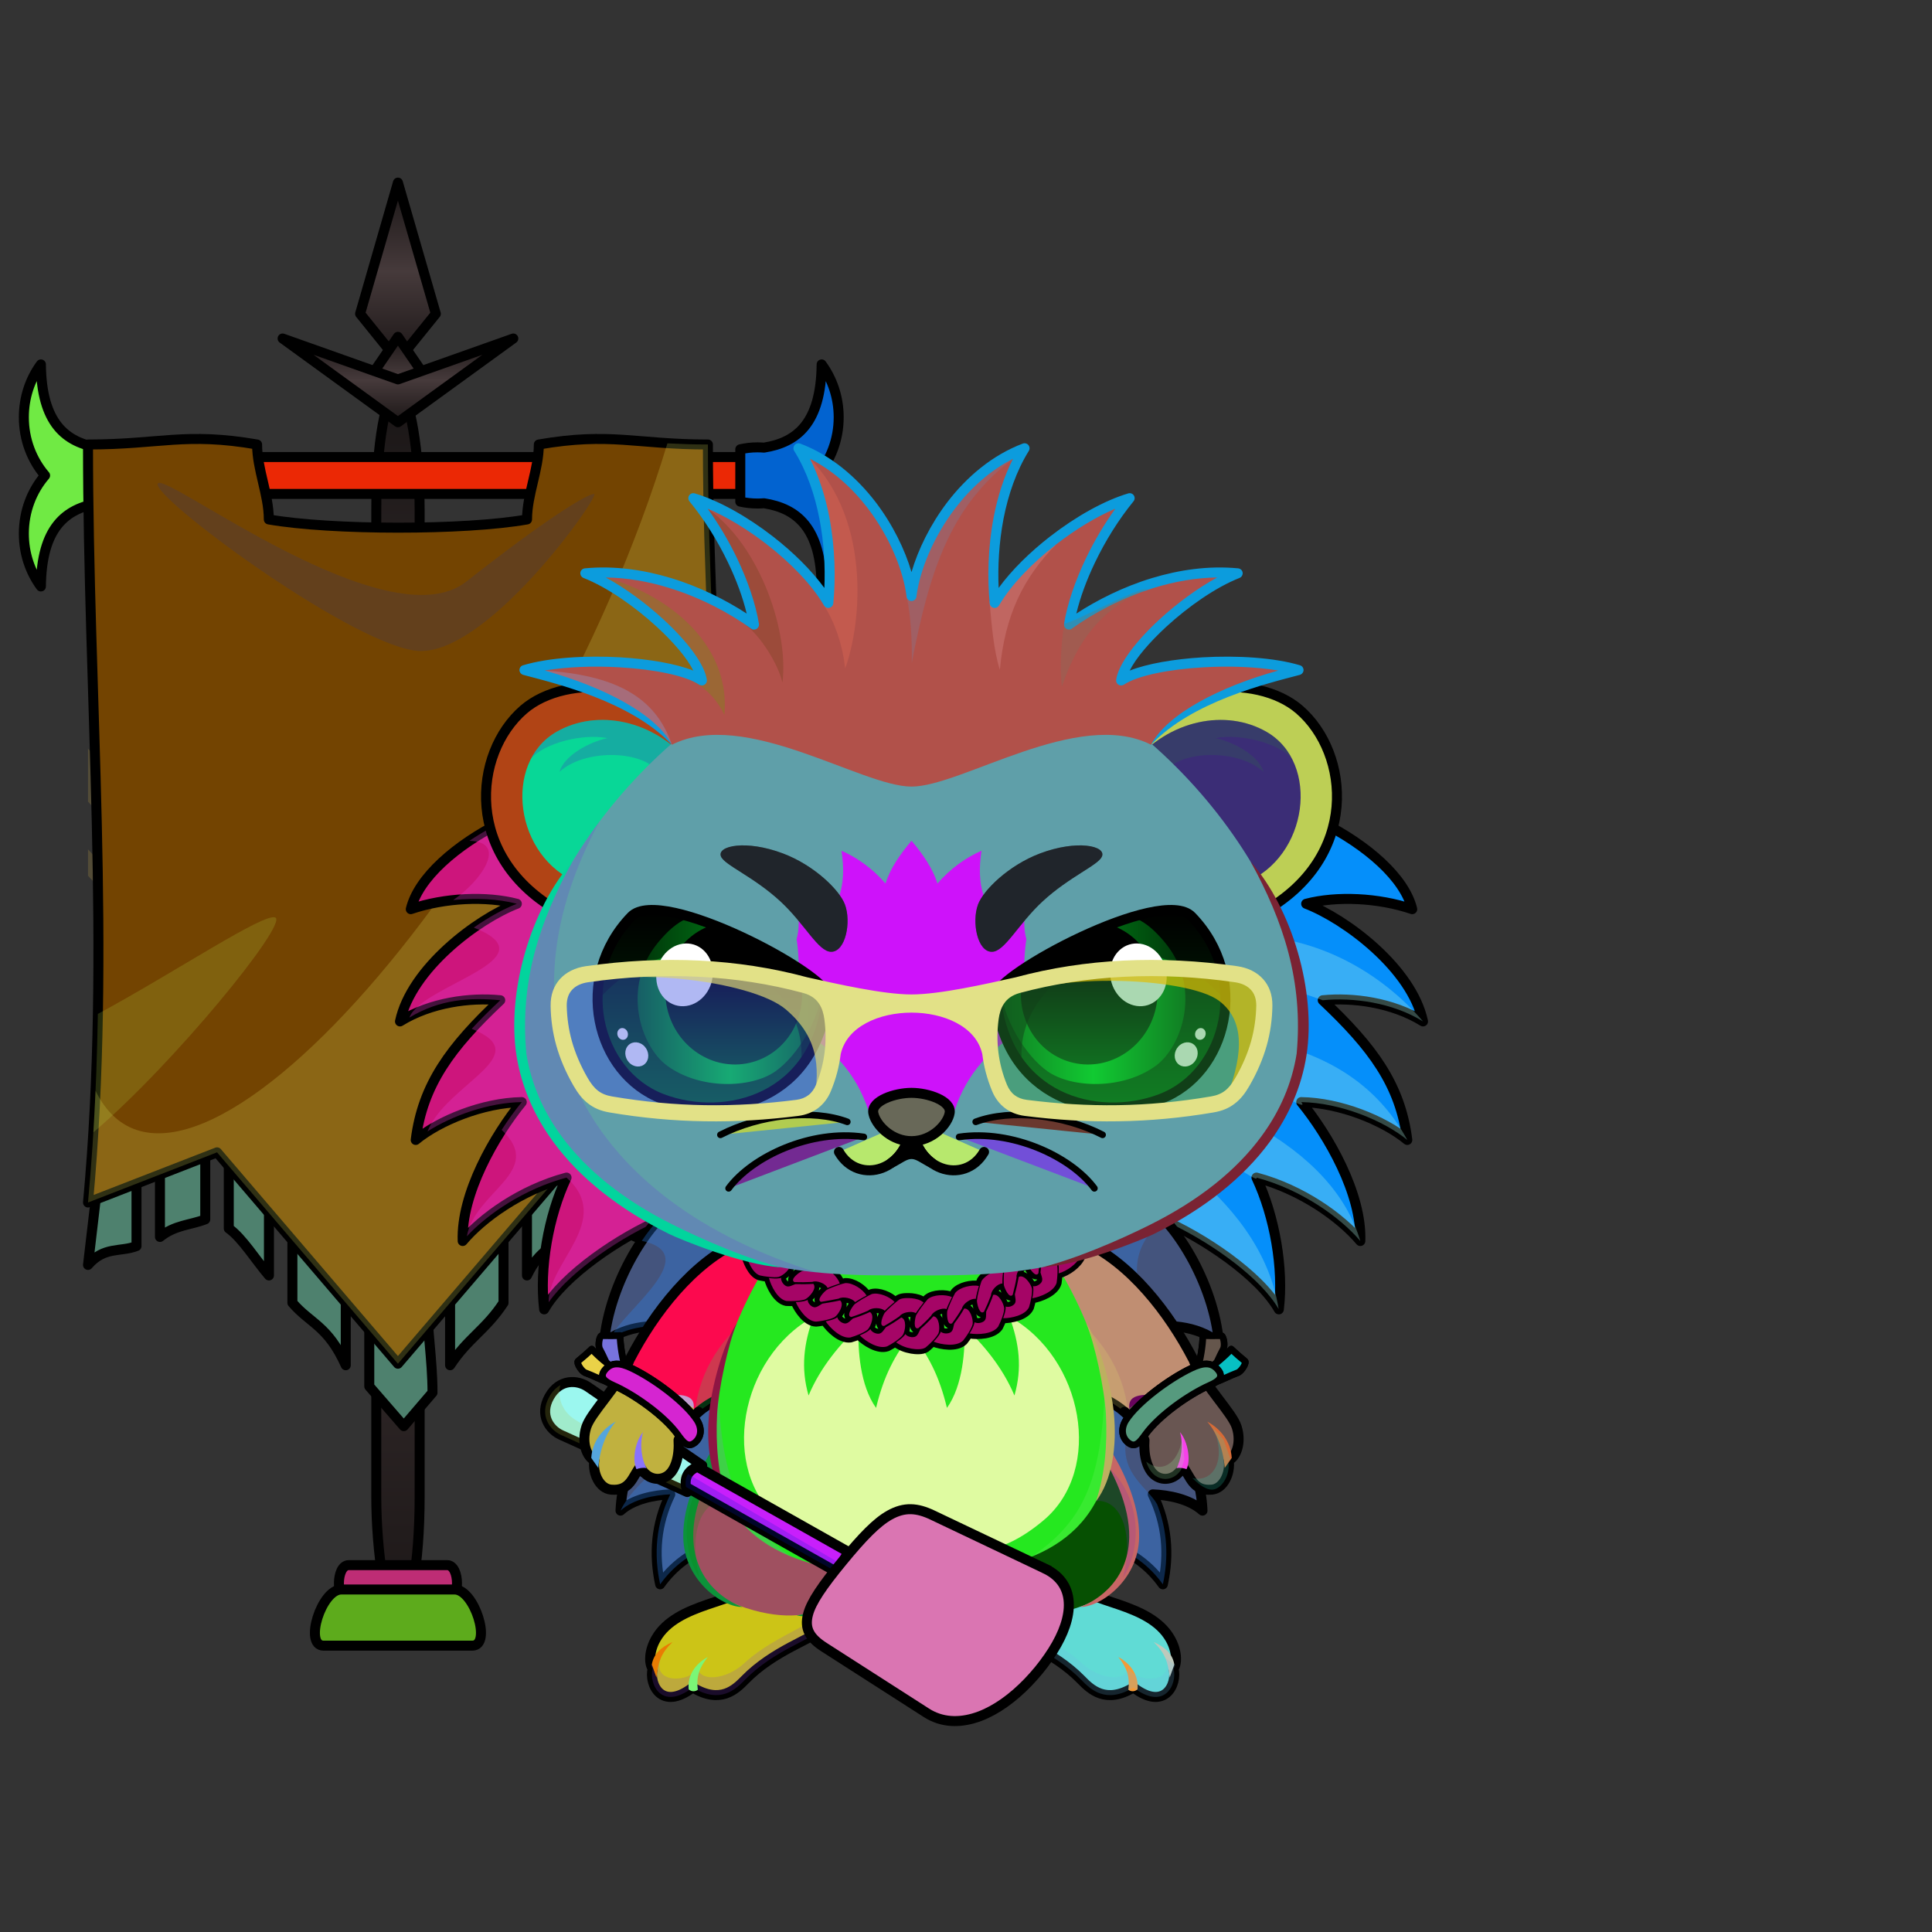 <svg xmlns="http://www.w3.org/2000/svg" xmlns:xlink="http://www.w3.org/1999/xlink" style="shape-rendering:geometricPrecision; text-rendering:geometricPrecision; image-rendering:optimizeQuality; fill-rule:evenodd; clip-rule:evenodd" version="1.1" viewBox="0 0 29000 29000" xml:space="preserve"><rect x="0" y="0" width="29000" height="29000" fill="#333333" stroke="none"/><defs><style type="text/css">.NecklaceChainfil224new {fill:url(#NecklaceChainid673new);fill-rule:nonzero}
.NecklaceChainfil223new {fill:black;fill-rule:nonzero}
.NecklaceChainstr0new {stroke:black;stroke-width:150;stroke-linecap:round;stroke-linejoin:round}
.WeaponFlySwatterBack-Smallfil1 {fill:black;fill-rule:nonzero;fill-opacity:0.2}
.WeaponFlySwatterBack-Smallfil9 {fill:url(#WeaponFlySwatterBack-Smallid30);fill-rule:nonzero}
.WeaponFlySwatterBack-Smallstr0 {stroke:black;stroke-width:150;stroke-linecap:round;stroke-linejoin:round}
.WeaponFlySwatter-Smallfil3 {fill:black;fill-opacity:0.2}
.WeaponFlySwatter-Smallfil11 {fill:url(#WeaponFlySwatter-Smallid31);fill-rule:nonzero}
.WeaponFlySwatter-Smallfil1 {fill:black;fill-rule:nonzero;fill-opacity:0.2}
.WeaponFlySwatter-Smallfil10 {fill:url(#WeaponFlySwatter-Smallid11)}
.WeaponFlySwatter-Smallstr0 {stroke:black;stroke-width:150;stroke-linecap:round;stroke-linejoin:round}
.WeaponFlySwatter-Smallfil5 {fill:none;fill-rule:nonzero}
.WeaponFlySwatter-Smallstr1 {stroke:black;stroke-width:150}
.AccessoryBannerDropfil55 {fill:url(#AccessoryBannerDropid30)}
.AccessoryBannerDropfil56 {fill:url(#AccessoryBannerDropid57)}
.AccessoryBannerDropfil57 {fill:url(#AccessoryBannerDropid56)}
.AccessoryBannerDropfil58 {fill:url(#AccessoryBannerDropid61);fill-opacity:0.2}
.AccessoryBannerDropfil17 {fill:black;fill-opacity:0.2}
.AccessoryBannerDropfil31 {fill:url(#AccessoryBannerDropid49)}
.AccessoryBannerDropstr0 {stroke:black;stroke-width:150;stroke-linecap:round;stroke-linejoin:round}
.AccessoryBannerDropfil19 {fill:url(#AccessoryBannerDropid17)}
.AccessoryBannerDropfil51 {fill:url(#AccessoryBannerDropid8)}
.AccessoryBannerDropfil52 {fill:url(#AccessoryBannerDropid2)}
.AccessoryBannerDropfil53 {fill:url(#AccessoryBannerDropid5)}
.AccessoryBannerDropfil33 {fill:url(#AccessoryBannerDropid37)}
.AccessoryBannerDropfil24 {fill:url(#AccessoryBannerDropid45)}
.AccessoryBannerDropfil54 {fill:url(#AccessoryBannerDropid55)}
.AccessoryBannerDropfil11 {fill:none}
.AccessoryBannerDropfil59 {fill:url(#AccessoryBannerDropid25)}
.AccessoryBannerDropstr1 {stroke:black;stroke-width:150}
.AccessoryBannerDropfil26 {fill:url(#AccessoryBannerDropid20)}
.HairBack-Hedgehog0fil2 {fill:black;fill-opacity:0.302}
.HairBack-Hedgehog0fil0 {fill:url(#HairBack-Hedgehog0id162)}
.HairBack-Hedgehog0str0 {stroke:black;stroke-width:150;stroke-linecap:round;stroke-linejoin:round}
.HairBack-Hedgehog0fil1 {fill:url(#HairBack-Hedgehog0id161)}
.Tail-Hedgehog0fil2 {fill:black;fill-opacity:0.302}
.Tail-Hedgehog0fil29 {fill:url(#Tail-Hedgehog0id156)}
.Tail-Hedgehog0str0 {stroke:black;stroke-width:150;stroke-linecap:round;stroke-linejoin:round}
.RightFoot-Hedgehog0fil43 {fill:black}
.RightFoot-Hedgehog0fil11 {fill:black;fill-opacity:0.2}
.RightFoot-Hedgehog0fil42 {fill:#9fadb5}
.RightFoot-Hedgehog0str0 {stroke:black;stroke-width:150;stroke-linecap:round;stroke-linejoin:round}
.RightLeg-Hedgehog0fil48 {fill:url(#RightLeg-Hedgehog0id47)}
.RightLeg-Hedgehog0fil10 {fill:black;fill-rule:nonzero}
.RightLeg-Hedgehog0fil11 {fill:black;fill-opacity:0.2}
.LeftFoot-Hedgehog0fil11 {fill:black;fill-opacity:0.2}
.LeftFoot-Hedgehog0fil43 {fill:black}
.LeftFoot-Hedgehog0fil42 {fill:#9fadb5}
.LeftFoot-Hedgehog0str0 {stroke:black;stroke-width:150;stroke-linecap:round;stroke-linejoin:round}
.LeftLeg-Hedgehog0fil53 {fill:url(#LeftLeg-Hedgehog0id5)}
.LeftLeg-Hedgehog0fil10 {fill:black;fill-rule:nonzero}
.LeftLeg-Hedgehog0fil11 {fill:black;fill-opacity:0.2}
.RightHand-Hedgehog0fil11 {fill:black;fill-opacity:0.2}
.RightHand-Hedgehog0fil56 {fill:url(#RightHand-Hedgehog0id68)}
.RightHand-Hedgehog0str0 {stroke:black;stroke-width:150;stroke-linecap:round;stroke-linejoin:round}
.RightPaw-Hedgehog0fil61 {fill:#728d9c}
.RightPaw-Hedgehog0fil43 {fill:black}
.RightPaw-Hedgehog0fil11 {fill:black;fill-opacity:0.2}
.RightPaw-Hedgehog0fil4 {fill:none}
.RightPaw-Hedgehog0str0 {stroke:black;stroke-width:150;stroke-linecap:round;stroke-linejoin:round}
.LeftHand-Hedgehog0fil11 {fill:black;fill-opacity:0.2}
.LeftHand-Hedgehog0fil64 {fill:url(#LeftHand-Hedgehog0id78)}
.LeftHand-Hedgehog0str0 {stroke:black;stroke-width:150;stroke-linecap:round;stroke-linejoin:round}
.Body-Hedgehog3fil67 {fill:url(#Body-Hedgehog3id9)}
.Body-Hedgehog3fil11 {fill:black;fill-opacity:0.2}
.Body-Hedgehog3fil70 {fill:url(#Body-Hedgehog3id49)}
.Body-Hedgehog3fil10 {fill:black;fill-rule:nonzero}
.LeftPaw-Hedgehog0fil72 {fill:#728d9c}
.LeftPaw-Hedgehog0fil11 {fill:black;fill-opacity:0.2}
.LeftPaw-Hedgehog0fil43 {fill:black}
.LeftPaw-Hedgehog0fil4 {fill:none}
.LeftPaw-Hedgehog0str0 {stroke:black;stroke-width:150;stroke-linecap:round;stroke-linejoin:round}
.Ears-Hedgehog6fil100 {fill:url(#Ears-Hedgehog6id150)}
.Ears-Hedgehog6fil11 {fill:black;fill-opacity:0.2}
.Ears-Hedgehog6fil102 {fill:url(#Ears-Hedgehog6id148)}
.Ears-Hedgehog6fil99 {fill:url(#Ears-Hedgehog6id106)}
.Ears-Hedgehog6str1 {stroke:black;stroke-width:150}
.Ears-Hedgehog6fil101 {fill:url(#Ears-Hedgehog6id105)}
.Head-Hedgehog2fil111 {fill:url(#Head-Hedgehog2id4)}
.Head-Hedgehog2fil11 {fill:black;fill-opacity:0.2}
.Head-Hedgehog2fil10 {fill:black;fill-rule:nonzero}
.Head-Hedgehog2fil113 {fill:url(#Head-Hedgehog2id71)}
.Mouth-Hedgehog0fil4 {fill:none}
.Mouth-Hedgehog0str0 {stroke:black;stroke-width:150;stroke-linecap:round;stroke-linejoin:round}
.Mouth-Hedgehog0fil43 {fill:black}
.Eyes-Hedgehog9fil172 {fill:url(#Eyes-Hedgehog9id122)}
.Eyes-Hedgehog9fil173 {fill:url(#Eyes-Hedgehog9id142)}
.Eyes-Hedgehog9fil174 {fill:url(#Eyes-Hedgehog9id147)}
.Eyes-Hedgehog9fil128 {fill:black;fill-opacity:0.502}
.Eyes-Hedgehog9fil121 {fill:white}
.Eyes-Hedgehog9fil124 {fill:#404b56}
.Eyes-Hedgehog9fil175 {fill:url(#Eyes-Hedgehog9id46)}
.Eyes-Hedgehog9fil176 {fill:url(#Eyes-Hedgehog9id123)}
.Eyes-Hedgehog9fil177 {fill:url(#Eyes-Hedgehog9id140)}
.Eyes-Hedgehog9fil4 {fill:none}
.Eyes-Hedgehog9str1 {stroke:black;stroke-width:150}
.Moustache-Hedgehog2fil4 {fill:none}
.Moustache-Hedgehog2str2 {stroke:black;stroke-width:100;stroke-linecap:round;stroke-linejoin:round}
.Nose-Hedgehog0fil186 {fill:url(#Nose-Hedgehog0id133)}
.Nose-Hedgehog0str0 {stroke:black;stroke-width:150;stroke-linecap:round;stroke-linejoin:round}
.Hair-Hedgehog0fil187 {fill:url(#Hair-Hedgehog0id6)}
.Hair-Hedgehog0fil2 {fill:black;fill-opacity:0.302}
.Hair-Hedgehog0fil10 {fill:black;fill-rule:nonzero}
.BraceletLeather-Smallfil1 {fill:white;fill-opacity:0.2}
.BraceletLeather-Smallfil5 {fill:white;fill-rule:nonzero;fill-opacity:0.2}
.BraceletLeather-Smallfil0 {fill:url(#BraceletLeather-Smallid147)}
.BraceletLeather-Smallstr0 {stroke:black;stroke-width:100;stroke-linecap:round;stroke-linejoin:round}
.BraceletLeather-Smallfil2 {fill:none}
.BraceletLeather-Smallfil3 {fill:url(#BraceletLeather-Smallid74)}
.BraceletLeather-Smallfil4 {fill:url(#BraceletLeather-Smallid298);fill-rule:nonzero}
.BraceletLeather-Smallstr1 {stroke:black;stroke-width:100}
.BraceletLeather-Smallfil6 {fill:none;fill-rule:nonzero}
.BraceletLeather-Smallfil7 {fill:url(#BraceletLeather-Smallid122)}
.BraceletLeather-Smallfil8 {fill:url(#BraceletLeather-Smallid82)}
.BraceletLeather-Smallfil9 {fill:url(#BraceletLeather-Smallid294);fill-rule:nonzero}
.HatGlasses-Smallfil382 {fill:white;fill-opacity:0.4}
.HatGlasses-Smallfil299 {fill:white;fill-opacity:0.702}
.HatGlasses-Smallfil383 {fill:url(#HatGlasses-Smallid286);fill-rule:nonzero}
</style><linearGradient gradientUnits="userSpaceOnUse" id="NecklaceChainid673new" x1="13044.2" x2="14365.2" y1="20556.7" y2="16663.2">
   <stop offset="0" style="stop-opacity:1; stop-color:#CC9933"/>
   <stop offset="0.11" style="stop-opacity:1; stop-color:#FFF98F"/>
   <stop offset="0.251" style="stop-opacity:1; stop-color:#FFFFFC"/>
   <stop offset="0.478" style="stop-opacity:1; stop-color:#FFF982"/>
   <stop offset="0.812" style="stop-opacity:1; stop-color:#643200"/>
   <stop offset="1" style="stop-opacity:1; stop-color:#CC9933"/>
  </linearGradient><linearGradient gradientUnits="userSpaceOnUse" id="WeaponFlySwatterBack-Smallid30" x1="8680.77" x2="10042.5" xlink:href="#WeaponFlySwatterBack-Smallid24" y1="22285.7" y2="20854.8">
  </linearGradient><linearGradient gradientUnits="userSpaceOnUse" id="WeaponFlySwatter-Smallid31" x1="12867.3" x2="15287.2" xlink:href="#WeaponFlySwatter-Smallid24" y1="25515.5" y2="22972.5">
  </linearGradient><linearGradient gradientUnits="userSpaceOnUse" id="WeaponFlySwatter-Smallid11" x1="10303.6" x2="12723" xlink:href="#WeaponFlySwatter-Smallid0" y1="22872.1" y2="22743.4">
  </linearGradient><linearGradient gradientUnits="userSpaceOnUse" id="AccessoryBannerDropid30" x1="6090.82" x2="6090.82" y1="20470.1" y2="6588.77">
   <stop offset="0" style="stop-opacity:1; stop-color:#F1D542"/>
   <stop offset="0.522" style="stop-opacity:1; stop-color:#E6C14A"/>
   <stop offset="1" style="stop-opacity:1; stop-color:#A86D2B"/>
  </linearGradient><radialGradient cx="6017.42" cy="17982" fx="6017.42" fy="17982" gradientTransform="matrix(3.04948E-017 -0.498 1 6.12325E-017 -11965 20979)" gradientUnits="userSpaceOnUse" id="AccessoryBannerDropid57" r="5331.21" xlink:href="#AccessoryBannerDropid56">
  </radialGradient><radialGradient cx="5973.37" cy="14016.3" fx="5973.37" fy="14016.3" gradientTransform="matrix(3.65686E-017 -0.597 1 6.12324E-017 -8043 17584)" gradientUnits="userSpaceOnUse" id="AccessoryBannerDropid61" r="4652.27" xlink:href="#AccessoryBannerDropid56">
  </radialGradient><linearGradient gradientUnits="objectBoundingBox" id="AccessoryBannerDropid49" x1="50%" x2="50%" xlink:href="#AccessoryBannerDropid0" y1="100%" y2="0%">
  </linearGradient><linearGradient gradientUnits="objectBoundingBox" id="AccessoryBannerDropid17" x1="0%" x2="100%" xlink:href="#AccessoryBannerDropid0" y1="49.999%" y2="49.999%">
  </linearGradient><linearGradient gradientUnits="userSpaceOnUse" id="AccessoryBannerDropid8" x1="5973.37" x2="5973.37" xlink:href="#AccessoryBannerDropid0" y1="5414.05" y2="2741.05">
  </linearGradient><linearGradient gradientUnits="userSpaceOnUse" id="AccessoryBannerDropid2" x1="5973.37" x2="5973.37" xlink:href="#AccessoryBannerDropid0" y1="5055.52" y2="6213.29">
  </linearGradient><linearGradient gradientUnits="userSpaceOnUse" id="AccessoryBannerDropid5" x1="5973.37" x2="5973.37" xlink:href="#AccessoryBannerDropid0" y1="6337.67" y2="5080.75">
  </linearGradient><linearGradient gradientUnits="objectBoundingBox" id="AccessoryBannerDropid37" x1="50%" x2="50%" xlink:href="#AccessoryBannerDropid0" y1="100%" y2="0%">
  </linearGradient><linearGradient gradientUnits="objectBoundingBox" id="AccessoryBannerDropid45" x1="50%" x2="50%" xlink:href="#AccessoryBannerDropid0" y1="100%" y2="0%">
  </linearGradient><radialGradient cx="5973.37" cy="19105.3" fx="5973.37" fy="19105.3" gradientTransform="matrix(2.84804E-017 -0.465 1 6.12325E-017 -13132 21884)" gradientUnits="userSpaceOnUse" id="AccessoryBannerDropid55" r="5281.21">
   <stop offset="0" style="stop-opacity:1; stop-color:#817473"/>
   <stop offset="1" style="stop-opacity:1; stop-color:#D6CFC9"/>
  </radialGradient><linearGradient gradientUnits="userSpaceOnUse" id="AccessoryBannerDropid25" x1="5087.28" x2="6859.46" xlink:href="#AccessoryBannerDropid0" y1="23766.1" y2="23766.1">
  </linearGradient><linearGradient gradientUnits="objectBoundingBox" id="AccessoryBannerDropid20" x1="0%" x2="100%" xlink:href="#AccessoryBannerDropid0" y1="50%" y2="50%">
  </linearGradient><linearGradient gradientUnits="userSpaceOnUse" id="HairBack-Hedgehog0id162" x1="8824.32" x2="8824.32" xlink:href="#HairBack-Hedgehog0id6" y1="20216.8" y2="11906.6">
  </linearGradient><linearGradient gradientUnits="userSpaceOnUse" id="HairBack-Hedgehog0id161" x1="18539.6" x2="18539.6" xlink:href="#HairBack-Hedgehog0id6" y1="20216.8" y2="11906.6">
  </linearGradient><linearGradient gradientUnits="userSpaceOnUse" id="Tail-Hedgehog0id156" x1="13681.9" x2="13681.9" xlink:href="#Tail-Hedgehog0id6" y1="18011.3" y2="24488.9">
  </linearGradient><linearGradient gradientUnits="objectBoundingBox" id="RightLeg-Hedgehog0id47" x1="50%" x2="50%" xlink:href="#RightLeg-Hedgehog0id5" y1="100%" y2="0%">
  </linearGradient><linearGradient gradientUnits="objectBoundingBox" id="LeftLeg-Hedgehog0id5" x1="50%" x2="50%" y1="100%" y2="0%">
   <stop offset="0" style="stop-opacity:1; stop-color:#9fadb5"/>
   <stop offset="0.212" style="stop-opacity:1; stop-color:#9fadb5"/>
   <stop offset="1" style="stop-opacity:1; stop-color:#728d9c"/>
  </linearGradient><linearGradient gradientUnits="objectBoundingBox" id="RightHand-Hedgehog0id68" x1="30.208%" x2="69.792%" y1="5.019%" y2="94.98%">
   <stop offset="0" style="stop-opacity:1; stop-color:#506875"/>
   <stop offset="0.141" style="stop-opacity:1; stop-color:#506875"/>
   <stop offset="0.71" style="stop-opacity:1; stop-color:#728d9c"/>
   <stop offset="1" style="stop-opacity:1; stop-color:#728d9c"/>
  </linearGradient><linearGradient gradientUnits="objectBoundingBox" id="LeftHand-Hedgehog0id78" x1="69.792%" x2="30.208%" xlink:href="#LeftHand-Hedgehog0id68" y1="5.019%" y2="94.98%">
  </linearGradient><linearGradient gradientUnits="objectBoundingBox" id="Body-Hedgehog3id9" x1="50%" x2="50%" y1="0%" y2="100%">
   <stop offset="0" style="stop-opacity:1; stop-color:#506875"/>
   <stop offset="0.102" style="stop-opacity:1; stop-color:#506875"/>
   <stop offset="0.349" style="stop-opacity:1; stop-color:#728d9c"/>
   <stop offset="1" style="stop-opacity:1; stop-color:#9fadb5"/>
  </linearGradient><linearGradient gradientUnits="userSpaceOnUse" id="Body-Hedgehog3id49" x1="13681.9" x2="13681.9" y1="23357" y2="19763.9">
   <stop offset="0" style="stop-opacity:1; stop-color:#aac2cf"/>
   <stop offset="0.369" style="stop-opacity:1; stop-color:#aac2cf"/>
   <stop offset="1" style="stop-opacity:1; stop-color:#95b2c2"/>
  </linearGradient><linearGradient gradientUnits="userSpaceOnUse" id="Ears-Hedgehog6id150" x1="8322.1" x2="9882.17" xlink:href="#Ears-Hedgehog6id24" y1="11046.6" y2="13011.2">
  </linearGradient><linearGradient gradientUnits="userSpaceOnUse" id="Ears-Hedgehog6id148" x1="19041.8" x2="17481.7" xlink:href="#Ears-Hedgehog6id24" y1="11046.6" y2="13011.2">
  </linearGradient><linearGradient gradientUnits="userSpaceOnUse" id="Ears-Hedgehog6id106" x1="7886.12" x2="10005.1" xlink:href="#Ears-Hedgehog6id12" y1="10737.3" y2="13262.6">
  </linearGradient><linearGradient gradientUnits="userSpaceOnUse" id="Ears-Hedgehog6id105" x1="19477.7" x2="17358.7" xlink:href="#Ears-Hedgehog6id12" y1="10737.3" y2="13262.6">
  </linearGradient><linearGradient gradientUnits="objectBoundingBox" id="Head-Hedgehog2id4" x1="50%" x2="50%" y1="100%" y2="0%">
   <stop offset="0" style="stop-opacity:1; stop-color:#506875"/>
   <stop offset="0.251" style="stop-opacity:1; stop-color:#728d9c"/>
   <stop offset="0.761" style="stop-opacity:1; stop-color:#9fadb5"/>
   <stop offset="1" style="stop-opacity:1; stop-color:#9fadb5"/>
  </linearGradient><linearGradient gradientUnits="userSpaceOnUse" id="Head-Hedgehog2id71" x1="13681.9" x2="13681.9" xlink:href="#Head-Hedgehog2id56" y1="16772.7" y2="12620.2">
  </linearGradient><linearGradient gradientUnits="userSpaceOnUse" id="Eyes-Hedgehog9id122" x1="10693.2" x2="10693.2" xlink:href="#Eyes-Hedgehog9id0" y1="16624" y2="13658.7">
  </linearGradient><linearGradient gradientUnits="userSpaceOnUse" id="Eyes-Hedgehog9id142" x1="9570.54" x2="12343.3" xlink:href="#Eyes-Hedgehog9id43" y1="15028.5" y2="15028.5">
  </linearGradient><linearGradient gradientUnits="userSpaceOnUse" id="Eyes-Hedgehog9id147" x1="11013.2" x2="11013.2" xlink:href="#Eyes-Hedgehog9id75" y1="13896.6" y2="15978.5">
  </linearGradient><linearGradient gradientUnits="userSpaceOnUse" id="Eyes-Hedgehog9id46" x1="16670.7" x2="16670.7" xlink:href="#Eyes-Hedgehog9id0" y1="16624" y2="13658.7">
  </linearGradient><linearGradient gradientUnits="userSpaceOnUse" id="Eyes-Hedgehog9id123" x1="15020.6" x2="17793.3" xlink:href="#Eyes-Hedgehog9id43" y1="15028.5" y2="15028.5">
  </linearGradient><linearGradient gradientUnits="userSpaceOnUse" id="Eyes-Hedgehog9id140" x1="16350.6" x2="16350.6" xlink:href="#Eyes-Hedgehog9id75" y1="13896.6" y2="15978.5">
  </linearGradient><linearGradient gradientUnits="userSpaceOnUse" id="Nose-Hedgehog0id133" x1="13681.9" x2="13681.9" y1="16404" y2="17128.6">
   <stop offset="0" style="stop-opacity:1; stop-color:#FFCCCC"/>
   <stop offset="1" style="stop-opacity:1; stop-color:#B37173"/>
  </linearGradient><linearGradient gradientUnits="userSpaceOnUse" id="Hair-Hedgehog0id6" x1="13681.9" x2="13681.9" y1="6728.09" y2="11806.7">
   <stop offset="0" style="stop-opacity:1; stop-color:#543f25"/>
   <stop offset="1" style="stop-opacity:1; stop-color:#6e573b"/>
  </linearGradient><linearGradient gradientUnits="userSpaceOnUse" id="BraceletLeather-Smallid147" x1="9162.56" x2="9215.4" xlink:href="#BraceletLeather-Smallid74" y1="20581.6" y2="20053">
  </linearGradient><linearGradient gradientUnits="userSpaceOnUse" id="BraceletLeather-Smallid298" x1="9247.73" x2="10309.6" xlink:href="#BraceletLeather-Smallid294" y1="20645.5" y2="21516.1">
  </linearGradient><linearGradient gradientUnits="userSpaceOnUse" id="BraceletLeather-Smallid122" x1="18201.3" x2="18148.5" xlink:href="#BraceletLeather-Smallid74" y1="20581.6" y2="20053">
  </linearGradient><linearGradient gradientUnits="userSpaceOnUse" id="BraceletLeather-Smallid82" x1="18248.5" x2="18527.8" xlink:href="#BraceletLeather-Smallid74" y1="20729.4" y2="20272.3">
  </linearGradient><linearGradient gradientUnits="userSpaceOnUse" id="HatGlasses-Smallid286" x1="11578.4" x2="15785.5" y1="17976.6" y2="13264.6">
   <stop offset="0" style="stop-opacity:1; stop-color:#01013B"/>
   <stop offset="1" style="stop-opacity:1; stop-color:#000094"/>
  </linearGradient><linearGradient gradientUnits="userSpaceOnUse" id="WeaponFlySwatterBack-Smallid24" x1="12160.4" x2="14712.1" y1="25216.2" y2="22534.8">
   <stop offset="0" style="stop-opacity:1; stop-color:#008011"/>
   <stop offset="1" style="stop-opacity:1; stop-color:#00BD55"/>
  </linearGradient><linearGradient gradientUnits="userSpaceOnUse" id="WeaponFlySwatter-Smallid24" x1="12160.4" x2="14712.1" y1="25216.2" y2="22534.8">
   <stop offset="0" style="stop-opacity:1; stop-color:#008011"/>
   <stop offset="1" style="stop-opacity:1; stop-color:#00BD55"/>
  </linearGradient><linearGradient gradientUnits="userSpaceOnUse" id="WeaponFlySwatter-Smallid0" x1="9457.05" x2="12008.3" y1="22428.9" y2="22293.2">
   <stop offset="0" style="stop-opacity:1; stop-color:#787878"/>
   <stop offset="1" style="stop-opacity:1; stop-color:#D6D6D6"/>
  </linearGradient><radialGradient cx="5973.37" cy="10795.1" fx="5973.37" fy="10795.1" gradientTransform="matrix(5.10109E-017 -0.833 1 6.12324E-017 -4822 15771)" gradientUnits="userSpaceOnUse" id="AccessoryBannerDropid56" r="5281.21">
   <stop offset="0" style="stop-opacity:1; stop-color:#4D191C"/>
   <stop offset="1" style="stop-opacity:1; stop-color:#7F2A2E"/>
  </radialGradient><linearGradient gradientUnits="userSpaceOnUse" id="AccessoryBannerDropid0" x1="5973.37" x2="5973.37" y1="5158.24" y2="6316.01">
   <stop offset="0" style="stop-opacity:1; stop-color:#1C1717"/>
   <stop offset="0.502" style="stop-opacity:1; stop-color:#463A3B"/>
   <stop offset="1" style="stop-opacity:1; stop-color:#1A1616"/>
  </linearGradient><linearGradient gradientUnits="userSpaceOnUse" id="HairBack-Hedgehog0id6" x1="13681.9" x2="13681.9" y1="6728.09" y2="11806.7">
   <stop offset="0" style="stop-opacity:1; stop-color:#543f25"/>
   <stop offset="1" style="stop-opacity:1; stop-color:#6e573b"/>
  </linearGradient><linearGradient gradientUnits="userSpaceOnUse" id="Tail-Hedgehog0id6" x1="13681.9" x2="13681.9" y1="6728.09" y2="11806.7">
   <stop offset="0" style="stop-opacity:1; stop-color:#543f25"/>
   <stop offset="1" style="stop-opacity:1; stop-color:#6e573b"/>
  </linearGradient><linearGradient gradientUnits="objectBoundingBox" id="RightLeg-Hedgehog0id5" x1="50%" x2="50%" y1="100%" y2="0%">
   <stop offset="0" style="stop-opacity:1; stop-color:#9fadb5"/>
   <stop offset="0.212" style="stop-opacity:1; stop-color:#9fadb5"/>
   <stop offset="1" style="stop-opacity:1; stop-color:#728d9c"/>
  </linearGradient><linearGradient gradientUnits="objectBoundingBox" id="LeftHand-Hedgehog0id68" x1="30.208%" x2="69.792%" y1="5.019%" y2="94.98%">
   <stop offset="0" style="stop-opacity:1; stop-color:#506875"/>
   <stop offset="0.141" style="stop-opacity:1; stop-color:#506875"/>
   <stop offset="0.71" style="stop-opacity:1; stop-color:#728d9c"/>
   <stop offset="1" style="stop-opacity:1; stop-color:#728d9c"/>
  </linearGradient><linearGradient gradientUnits="userSpaceOnUse" id="Ears-Hedgehog6id24" x1="8144.15" x2="9871.83" y1="11080" y2="12905.1">
   <stop offset="0" style="stop-opacity:1; stop-color:#F2E6E6"/>
   <stop offset="1" style="stop-opacity:1; stop-color:#B58383"/>
  </linearGradient><linearGradient gradientUnits="userSpaceOnUse" id="Ears-Hedgehog6id12" x1="19935.6" x2="17128.6" y1="10601.2" y2="13024">
   <stop offset="0" style="stop-opacity:1; stop-color:#aac2cf"/>
   <stop offset="1" style="stop-opacity:1; stop-color:#95b2c2"/>
  </linearGradient><linearGradient gradientUnits="userSpaceOnUse" id="Head-Hedgehog2id56" x1="22261" x2="15366.7" y1="21932.8" y2="15038.5">
   <stop offset="0" style="stop-opacity:1; stop-color:#95b2c2"/>
   <stop offset="1" style="stop-opacity:1; stop-color:#aac2cf"/>
  </linearGradient><linearGradient gradientUnits="userSpaceOnUse" id="Eyes-Hedgehog9id0" x1="10654.3" x2="10654.3" y1="16581.4" y2="13705.6">
   <stop offset="0" style="stop-opacity:1; stop-color:#006913"/>
   <stop offset="1" style="stop-opacity:1; stop-color:black"/>
  </linearGradient><linearGradient gradientUnits="userSpaceOnUse" id="Eyes-Hedgehog9id43" x1="9336.13" x2="12327.3" y1="15064.6" y2="15064.6">
   <stop offset="0" style="stop-opacity:1; stop-color:#006913"/>
   <stop offset="0.502" style="stop-opacity:1; stop-color:#00e82b"/>
   <stop offset="1" style="stop-opacity:1; stop-color:#006913"/>
  </linearGradient><linearGradient gradientUnits="userSpaceOnUse" id="Eyes-Hedgehog9id75" x1="16987" x2="16987" y1="13705.8" y2="15976.6">
   <stop offset="0" style="stop-opacity:1; stop-color:black"/>
   <stop offset="0.4" style="stop-opacity:1; stop-color:black"/>
   <stop offset="1" style="stop-opacity:1; stop-color:#004f0e"/>
  </linearGradient><linearGradient gradientUnits="userSpaceOnUse" id="BraceletLeather-Smallid74" x1="9115.42" x2="8836.11" y1="20729.4" y2="20272.3">
   <stop offset="0" style="stop-opacity:1; stop-color:#683501"/>
   <stop offset="1" style="stop-opacity:1; stop-color:#B08227"/>
  </linearGradient><linearGradient gradientUnits="userSpaceOnUse" id="BraceletLeather-Smallid294" x1="18116.1" x2="17054.3" y1="20645.5" y2="21516.1">
   <stop offset="0" style="stop-opacity:1; stop-color:#643300"/>
   <stop offset="0.322" style="stop-opacity:1; stop-color:#B5872A"/>
   <stop offset="1" style="stop-opacity:1; stop-color:#643300"/>
  </linearGradient></defs><g id="AccessoryBannerDrop">
  <g>
   <g id="_3081457729776">
    <rect class="AccessoryBannerDropfil31 AccessoryBannerDropstr0" height="18430" rx="326" ry="1812" width="651" x="5648" y="5852"/>
    <path class="AccessoryBannerDropfil19 AccessoryBannerDropstr0" d="M782 7137l0 0c0,152 125,277 277,277l10129 0c152,0 277,-125 277,-277l0 0c0,-153 -125,-277 -277,-277l-10129 0c-152,0 -277,124 -277,277z" style="fill:#eb2805"/>
    <polygon class="AccessoryBannerDropfil51 AccessoryBannerDropstr0" points="5973,5414 5405,4710 5973,2741 6542,4710 "/>
    <polygon class="AccessoryBannerDropfil52 AccessoryBannerDropstr0" points="5973,5056 6496,5819 5973,6213 5451,5819 "/>
    <polygon class="AccessoryBannerDropfil53 AccessoryBannerDropstr0" points="5973,6338 7705,5081 5973,5695 4242,5081 "/>
    <path class="AccessoryBannerDropfil33 AccessoryBannerDropstr0" d="M1578 6715c88,0 174,10 256,29l0 786c-82,18 -168,28 -256,28 -33,0 -66,-1 -99,-4 -495,78 -856,369 -865,1249 -161,-219 -256,-494 -256,-793 0,-337 121,-643 319,-873 -198,-231 -319,-537 -319,-874 0,-299 95,-574 256,-793 9,880 370,1171 865,1249 33,-3 66,-4 99,-4z" style="fill:#70ea44"/>
    <path class="AccessoryBannerDropfil24 AccessoryBannerDropstr0" d="M11368 6715c-88,0 -173,10 -256,29l0 786c83,18 168,28 256,28 34,0 67,-1 100,-4 494,78 856,369 865,1249 160,-219 256,-494 256,-793 0,-337 -121,-643 -319,-873 198,-231 319,-537 319,-874 0,-299 -96,-574 -256,-793 -9,880 -371,1171 -865,1249 -33,-3 -66,-4 -100,-4z" style="fill:#0263d0"/>
   </g>
   <g id="_3081457790480">
   <animateTransform additive="sum" attributeName="transform" dur="5" repeatCount="indefinite" type="rotate" values="0;0.5;0;-0.5;0"/>
    <path class="AccessoryBannerDropfil54 AccessoryBannerDropstr0" d="M6061 21407c144,-167 288,-335 431,-503 0,-500 -88,-999 -88,-1499 -144,167 -287,335 -431,503 -143,-168 -287,-336 -430,-503 0,500 0,906 0,1405 143,168 375,430 518,597zm-871 -914c-267,-594 -534,-625 -801,-937 0,-500 0,-999 0,-1499 267,312 534,624 801,936 0,500 0,1000 0,1500zm-1153 -1348c-201,-235 -402,-564 -603,-705 0,-500 0,-1000 0,-1499 201,234 402,469 603,704 0,500 0,1000 0,1500zm-956 -842c-226,88 -453,82 -680,264 0,-500 0,-1000 0,-1499 227,-88 454,-177 680,-265 0,500 0,1000 0,1500zm-1032 401c-243,94 -485,1 -728,283 59,-500 118,-1000 176,-1499 184,-95 368,-189 552,-283 0,499 0,999 0,1499zm4707 1789c267,-406 535,-531 802,-937 0,-500 0,-999 0,-1499 -267,312 -535,624 -802,936 0,500 0,1000 0,1500zm1154 -1348c201,-423 402,-376 603,-705 0,-500 0,-1000 0,-1499 -201,234 -402,469 -603,704 0,500 0,1000 0,1500zm955 -842c227,-100 454,176 680,264 0,-500 0,-1000 0,-1499 -226,-88 -453,-177 -680,-265 0,500 0,1000 0,1500zm1033 401c242,1 485,282 728,283 -59,-500 -118,-1000 -177,-1499 -183,-95 -367,-189 -551,-283 0,499 0,999 0,1499z" style="fill:#4e816e"/>
    <path class="AccessoryBannerDropfil55" d="M5973 20470c-905,-1058 -1810,-2115 -2715,-3173 -646,251 -1291,502 -1937,753 352,-3793 0,-7585 0,-11378 1081,0 1457,-187 2538,0 0,375 176,750 176,1125 940,164 2937,166 3876,0 0,-375 177,-750 177,-1125 1080,-187 1457,0 2538,0 0,3793 528,7585 0,11378 -646,-251 -1291,-502 -1937,-753 -905,1058 -1810,2115 -2716,3173z" style="fill:#63bbf5"/>
    <path class="AccessoryBannerDropfil56" d="M10626 18050l0 -562 -1937 -941 -2716 2986 -2715 -2986 -1937 941 0 562 1937 -753 2715 3173 2716 -3173 1937 753zm-3730 -405l-923 -981 -922 981 922 951 923 -951zm-2004 -163l1004 -1067 77 -83 78 83 1003 1067 148 -152 -1229 -1306 -1228 1306 147 152zm-400 -412l1357 -1444 124 -132 125 132 1357 1444 1234 -1272 2025 1034 0 374 -2025 -1033 -2716 2798 -2715 -2798 -1849 940 0 -375 1849 -940 1234 1272z" style="fill:#91d617"/>
    <path class="AccessoryBannerDropfil57" d="M5150 12083l574 611 498 0 575 -611 0 -530 -575 -611 -498 0 -574 611 0 530zm-3790 -5411l3151 3352 1063 -1131c110,-117 255,-175 399,-175 145,0 290,58 400,175l1063 1131 3150 -3352 40 0 0 621 -2879 3062 539 573 2340 -2489 0 398 -2153 2290 250 266c110,117 165,271 165,425 0,154 -55,308 -165,425l-2350 2500c-110,117 -255,175 -400,175 -144,0 -289,-58 -399,-175l-2350 -2500c-110,-117 -165,-271 -165,-425 0,-154 55,-308 165,-425l250 -266 -2153 -2290 0 -398 2340 2489 539 -573 -2879 -3062 0 -621 39 0zm2113 5306l2350 2500c41,43 96,65 150,65 55,0 109,-22 151,-65l2350 -2500c41,-44 61,-102 61,-160 0,-58 -20,-116 -61,-160l-2350 -2500c-42,-44 -96,-66 -151,-66 -54,0 -109,22 -150,66l-2350 2500c-41,44 -62,102 -62,160 0,58 21,116 62,160zm856 469l1053 1120 225 -753c3,-11 9,-21 16,-29l-559 -594c-7,7 -16,13 -27,17l-708 239zm1406 388c0,7 -1,14 -3,21l-229 767 941 0 -230 -767c-2,-7 -3,-14 -3,-21l-476 0zm589 -50c7,8 13,18 16,29l225 753 1053 -1120 -709 -239c-10,-4 -19,-10 -26,-17l-559 594zm605 -714c7,0 13,1 20,3l721 244 0 -1000 -721 243c-7,3 -13,4 -20,4l0 506zm-46 -626c7,-7 16,-13 26,-17l709 -239 -1053 -1121 -225 754c-3,11 -9,21 -16,29l559 594zm-672 -644c0,-7 1,-14 3,-21l230 -767 -941 0 229 767c2,7 3,14 3,21l476 0zm-588 50c-7,-8 -13,-18 -16,-29l-225 -754 -1053 1121 708 239c11,4 20,10 27,17l559 -594zm-605 714c-7,0 -14,-1 -20,-4l-721 -243 0 1000 721 -244c6,-2 13,-3 20,-3l0 -506z" style="fill:#c74d78"/>
    <path class="AccessoryBannerDropfil58" d="M6299 15840l4327 -4602 0 795 -3953 4205 -374 -398zm-1025 398l-3953 -4205 0 -795 4327 4602 -374 398zm-3953 -3092l0 -397 3616 3847 -186 199 -3430 -3649zm5688 3450l3617 -3847 0 397 -3430 3649 -187 -199z" style="fill:#d4af46"/>
    <path class="AccessoryBannerDropfil11 AccessoryBannerDropstr0" d="M5973 20470c-905,-1058 -1810,-2115 -2715,-3173 -646,251 -1291,502 -1937,753 352,-3793 0,-7585 0,-11378 1081,0 1457,-187 2538,0 0,375 176,750 176,1125 940,164 2937,166 3876,0 0,-375 177,-750 177,-1125 1080,-187 1457,0 2538,0 0,3793 528,7585 0,11378 -646,-251 -1291,-502 -1937,-753 -905,1058 -1810,2115 -2716,3173z" style="fill:#734401"/>
    <path class="AccessoryBannerDropfil17" d="M1434 16373c1313,2669 6699,-3503 8584,-9718 198,10 399,17 608,17 0,3793 528,7585 0,11378 -646,-251 -1291,-502 -1937,-753 -905,1058 -1810,2115 -2716,3173 -905,-1058 -1810,-2115 -2715,-3173 -646,251 -1291,502 -1937,753 52,-559 89,-1118 113,-1677z" style="fill:#ecf367"/>
    <path class="AccessoryBannerDropfil17" d="M1469 15219c1149,-619 2511,-1534 2666,-1445 178,103 -1514,2184 -2733,3223 36,-592 57,-1185 67,-1778z" style="fill:#b6d941"/>
    <path class="AccessoryBannerDropfil17" d="M2369 7257c116,-179 3455,2398 4632,1472 1176,-927 1809,-1315 1917,-1315 109,0 -1648,2512 -2700,2351 -1052,-161 -3966,-2328 -3849,-2508z" style="fill:#243289"/>
   </g>
   <path class="AccessoryBannerDropfil59 AccessoryBannerDropstr1" d="M5235 24039l1477 0c197,0 197,-546 0,-546l-1477 0c-197,0 -197,546 0,546z" style="fill:#be2d75"/>
    <path class="AccessoryBannerDropfil26 AccessoryBannerDropstr1" d="M4857 24702l2232 0c298,0 33,-843 -264,-843l-1703 0c-298,0 -562,843 -265,843z" style="fill:#5dab1c"/>
  </g>
 </g><g id="HairBack-Hedgehog0">
  <animateTransform additive="sum" attributeName="transform" dur="10" repeatCount="indefinite" type="translate" values="0;0 200;0;0 200;0;0 200;0;0 200;0"/>
  <g id="_1891249983072">
   <path class="HairBack-Hedgehog0fil0 HairBack-Hedgehog0str0" d="M9544 11951c-1108,-270 -3152,751 -3378,1696 513,-174 1138,-200 1592,-81 -597,230 -1586,973 -1754,1766 460,-285 1053,-363 1505,-318 -745,702 -1165,1266 -1269,2097 349,-288 1008,-560 1592,-568 -408,499 -913,1377 -887,2085 291,-346 873,-769 1559,-952 -274,581 -410,1366 -336,1978 291,-511 1133,-1083 1790,-1363 -82,563 -134,1400 26,1926 553,-772 1107,-1543 1660,-2314 -2186,-867 -3008,-2237 -2100,-5952z" style="fill:#cd157c"/>
   <path class="HairBack-Hedgehog0fil1 HairBack-Hedgehog0str0" d="M17820 11951c1108,-270 3152,751 3378,1696 -513,-174 -1138,-200 -1592,-81 597,230 1586,973 1754,1766 -460,-285 -1053,-363 -1505,-318 745,702 1165,1266 1269,2097 -349,-288 -1008,-560 -1592,-568 408,499 913,1377 887,2085 -292,-346 -873,-769 -1559,-952 274,581 410,1366 336,1978 -291,-511 -1133,-1083 -1790,-1363 82,563 134,1400 -26,1926 -553,-772 -1107,-1543 -1661,-2314 2186,-867 3009,-2237 2101,-5952z" style="fill:#058ffa"/>
  </g>
  <path class="HairBack-Hedgehog0fil2" d="M21360 15332c-460,-285 -1053,-363 -1505,-318 -196,-68 -391,-137 -586,-205 -22,291 -44,582 -66,874 859,224 1515,681 1921,1428 -349,-288 -1008,-560 -1592,-568 93,114 -191,-50 -257,-78 -154,135 -309,270 -463,405 866,482 1402,1067 1607,1758 -292,-346 -873,-769 -1559,-952 40,84 -364,-202 -413,-232 -218,26 -435,52 -653,78 662,526 1259,1235 1399,2127 -265,-459 -969,-965 -1584,-1265 -273,-248 -546,-496 -819,-745 78,-150 156,-300 234,-450 651,-512 1038,-1193 1136,-2185 226,-434 517,-517 743,-952 904,61 1809,523 2457,1280z" style="fill:#b1f6e7"/>
  <path class="HairBack-Hedgehog0fil2" d="M9544 11951c-15,-4 -30,-7 -45,-10 -335,15 -669,31 -1003,47 -500,116 -1024,347 -1450,633 590,17 171,608 -243,889 339,-35 679,-17 955,56 -189,73 -417,197 -646,357 1193,476 -780,854 -967,1351 456,-276 917,-304 1364,-260 -157,148 -300,290 -428,429 994,397 -382,823 -664,1540 368,-235 918,-434 1415,-440 -98,120 -202,262 -302,417 662,624 -398,914 -523,1598 308,-332 857,-711 1497,-882 713,638 -283,1276 -268,1871 340,-482 1111,-996 1722,-1256 -82,563 -134,1400 26,1926 553,-772 1107,-1543 1660,-2314 -2186,-867 -3008,-2237 -2100,-5952z" style="fill:#e63eca"/>
 </g><g id="Tail-Hedgehog0">
 <animateTransform additive="sum" attributeName="transform" dur="10" repeatCount="indefinite" type="translate" values="0;0 200;0;0 200;0;0 200;0;0 200;0"/>
  <g id="_1891249960224">
   <path class="Tail-Hedgehog0fil29 Tail-Hedgehog0str0" d="M10243 18011c-510,276 -1099,1258 -1176,2143 337,-271 804,-279 1126,-224 -586,264 -943,844 -960,1362 288,-215 636,-398 1044,-381 -498,400 -927,989 -963,1764 190,-172 506,-235 747,-244 -218,450 -249,900 -152,1350 188,-263 466,-491 841,-600 384,-112 1462,128 1523,454 62,326 324,707 625,829 1,-287 30,-617 271,-889 96,379 296,699 513,914 217,-215 416,-535 513,-914 241,272 270,602 271,889 301,-122 563,-503 625,-829 61,-326 1138,-566 1523,-454 375,109 652,337 841,600 97,-450 66,-900 -152,-1350 241,9 557,72 747,244 -36,-775 -465,-1364 -963,-1764 408,-17 756,166 1043,381 -16,-518 -373,-1098 -959,-1362 322,-55 789,-47 1125,224 -76,-885 -665,-1867 -1175,-2143 -670,147 -2745,630 -3415,776l-24 -5 -24 5c-670,-146 -2745,-629 -3415,-776z" style="fill:#44547d"/>
   <path class="Tail-Hedgehog0fil2" d="M10194 18040c-189,117 -385,325 -560,585 941,205 -259,1028 -480,1467 327,-210 744,-213 1039,-162 438,198 -561,567 -594,1134 204,-100 430,-163 678,-153 552,663 -651,1099 -963,1764 190,-172 506,-235 747,-244 -218,450 -249,900 -152,1350 188,-263 466,-491 841,-600 384,-112 1462,128 1523,454 62,326 324,707 625,829 1,-287 30,-617 271,-889 96,379 296,699 513,914 217,-215 416,-535 513,-914 241,272 270,602 271,889 301,-122 563,-503 625,-829 61,-326 1138,-566 1523,-454 375,109 652,337 841,600 86,-400 71,-800 -86,-1200 -136,-245 -526,-445 -473,-927 72,-653 339,-1711 295,-2114 -244,-477 -122,-923 282,-1242 -117,-125 -236,-224 -352,-287 -670,147 -2745,630 -3415,776 -8,-2 -16,-3 -24,-5 -8,2 -16,3 -24,5 -648,-142 -2611,-598 -3345,-760 -40,4 -79,9 -119,13z" style="fill:#2d86f7"/>
  </g>
 </g><g id="RightFoot-Hedgehog0">
  <path class="RightFoot-Hedgehog0fil42 RightFoot-Hedgehog0str0" d="M17616 25049c58,229 -133,641 -602,281 -416,252 -643,30 -786,-117 -427,-437 -1001,-608 -1224,-792 -174,-144 96,-471 85,-641 326,80 773,48 1052,-20 166,306 1110,284 1425,840 100,176 108,360 50,449z" style="fill:#60dbd5"/>
  <path class="RightFoot-Hedgehog0fil43" d="M17075 25357c18,-210 -100,-383 -289,-485 131,162 175,299 151,492 36,28 93,34 138,-7z" style="fill:#f39a38"/>
  <path class="RightFoot-Hedgehog0fil43" d="M17627 24985c-28,-165 -141,-261 -310,-338 177,173 216,307 240,534 21,-62 50,-133 70,-196z" style="fill:#bec9bc"/>
  <path class="RightFoot-Hedgehog0fil11" d="M17616 25049c58,229 -133,641 -602,281 -416,252 -643,30 -786,-117 -427,-437 -1001,-608 -1224,-792 -111,-92 -42,-257 20,-409 59,405 671,455 1222,959 269,246 667,277 693,61 92,226 704,254 554,-143 42,29 93,66 147,105 -6,21 -14,40 -24,55z" style="fill:#6ebce7"/>
 </g><g id="LeftFoot-Hedgehog0">
  <path class="LeftFoot-Hedgehog0fil42 LeftFoot-Hedgehog0str0" d="M9796 25049c-58,229 132,641 602,281 416,252 642,30 786,-117 427,-437 1000,-608 1223,-792 175,-144 -96,-471 -84,-641 -326,80 -774,48 -1053,-20 -166,306 -1110,284 -1425,840 -100,176 -108,360 -49,449z" style="fill:#ccc417"/>
  <path class="LeftFoot-Hedgehog0fil11" d="M9796 25049c-58,229 132,641 602,281 416,252 642,30 786,-117 427,-437 1000,-608 1223,-792 111,-92 42,-257 -20,-409 -59,405 -671,455 -1222,959 -268,246 -666,277 -692,61 -93,226 -705,254 -554,-143 -43,29 -94,66 -148,105 6,21 14,40 25,55z" style="fill:#853ed5"/>
  <path class="LeftFoot-Hedgehog0fil43" d="M10337 25357c-19,-210 99,-383 288,-485 -131,162 -175,299 -151,492 -35,28 -93,34 -137,-7z" style="fill:#7bf677"/>
  <path class="LeftFoot-Hedgehog0fil43" d="M9784 24985c29,-165 142,-261 311,-338 -178,173 -217,307 -241,534 -20,-62 -49,-133 -70,-196z" style="fill:#e97c03"/>
 </g><g id="RightLeg-Hedgehog0">
  <path class="RightLeg-Hedgehog0fil48" d="M13668 23779c967,1 1275,748 2492,357 1135,-365 1011,-1425 437,-2346l-1468 -574c-289,401 -798,1265 -1461,1300l0 1263z" style="fill:#065002"/>
  <path class="RightLeg-Hedgehog0fil10" d="M13678 23853c373,1 647,119 917,236 100,43 536,225 802,158 -304,-37 -584,-227 -743,-296 -283,-122 -571,-246 -976,-247l0 149zm2756 -2176c149,216 274,444 364,670 100,250 156,499 152,728 -14,725 -589,997 -739,1045 276,14 875,-379 888,-1043 5,-249 -55,-517 -162,-785 -99,-250 -240,-501 -408,-739l-95 124z" style="fill:#c76665"/>
  <path class="RightLeg-Hedgehog0fil11" d="M16859 23678c291,-452 265,-1206 -216,-1646 -364,384 -390,545 -378,566 409,-250 803,197 594,1080z" style="fill:#7a26ba"/>
 </g><g id="LeftLeg-Hedgehog0">
  <path class="LeftLeg-Hedgehog0fil53" d="M13678 23779c-968,1 -1266,748 -2483,357 -1135,-365 -1010,-1425 -437,-2346l1468 -574c289,401 788,1265 1452,1300l0 1263z" style="fill:#9f5060"/>
  <path class="LeftLeg-Hedgehog0fil10" d="M13678 23853c-374,1 -648,119 -918,236 -100,43 -536,225 -802,158 304,-37 584,-227 743,-296 283,-122 571,-246 977,-247l0 149zm-2756 -2176c-150,216 -275,444 -365,670 -100,250 -156,499 -151,728 13,725 588,997 738,1045 -276,14 -875,-379 -888,-1043 -5,-249 55,-517 162,-785 99,-250 240,-501 408,-739l96 124z" style="fill:#0c933a"/>
  <path class="LeftLeg-Hedgehog0fil11" d="M10497 23678c-292,-452 -266,-1206 215,-1646 364,384 390,545 378,566 -409,-250 -803,197 -593,1080z" style="fill:#008a02"/>
 </g><g id="RightHand-Hedgehog0">
 <animateTransform additive="sum" attributeName="transform" dur="10" repeatCount="indefinite" type="translate" values="0;0 200;0;0 200;0;0 200;0;0 200;0"/>
  <path class="RightHand-Hedgehog0fil56 RightHand-Hedgehog0str0" d="M16378 18692c699,369 1263,1150 1599,1845 252,523 -745,991 -1014,732 -193,-186 -386,-294 -613,-339 -83,-786 -377,-1485 -807,-1998 351,-62 639,-144 835,-240z" style="fill:#c08e72"/>
  <path class="RightHand-Hedgehog0fil11" d="M16936 21243c-185,-170 -370,-270 -586,-313 -47,-446 -162,-864 -332,-1237 615,434 879,1022 918,1550z" style="fill:#e3de6e"/>
 </g><g id="LeftHand-Hedgehog0">
 <animateTransform additive="sum" attributeName="transform" dur="10" repeatCount="indefinite" type="translate" values="0;0 200;0;0 200;0;0 200;0;0 200;0"/>
  <path class="LeftHand-Hedgehog0fil64 LeftHand-Hedgehog0str0" d="M10986 18692c-699,369 -1263,1150 -1599,1845 -252,523 745,991 1013,732 194,-186 387,-294 614,-339 83,-786 377,-1485 807,-1998 -351,-62 -639,-144 -835,-240z" style="fill:#fc094e"/>
  <path class="LeftHand-Hedgehog0fil11" d="M10428 21243c184,-170 370,-270 586,-313 47,-446 162,-864 332,-1237 -615,434 -879,1022 -918,1550z" style="fill:#15f657"/>
 </g><g id="Body-Hedgehog3">
 <animateTransform additive="sum" attributeName="transform" dur="10" repeatCount="indefinite" type="translate" values="0;0 200;0;0 200;0;0 200;0;0 200;0"/>
  <path class="Body-Hedgehog3fil67" d="M13682 23636c-1477,0 -2736,-317 -2979,-1737 -144,-843 286,-2153 892,-3046 556,109 1286,175 2087,175 801,0 1531,-66 2087,-175 606,893 1036,2203 892,3046 -243,1420 -1502,1737 -2979,1737z" style="fill:#25e81f"/>
  <path class="Body-Hedgehog3fil11" d="M11882 23368c-610,-246 -1046,-692 -1179,-1469 -57,-332 -24,-737 73,-1161 44,1407 281,2075 1106,2630z" style="fill:#a475e9"/>
  <path class="Body-Hedgehog3fil70" d="M11697 22818c649,547 1135,530 1985,539 850,-9 1336,8 1985,-539 901,-759 599,-2432 -515,-3054 147,399 194,772 75,1183 -181,-431 -480,-779 -749,-1031 11,349 -24,881 -264,1217 -117,-485 -280,-789 -532,-1114 -252,325 -415,629 -532,1114 -240,-336 -275,-868 -264,-1217 -269,252 -568,600 -749,1031 -119,-411 -72,-784 74,-1183 -1113,622 -1415,2295 -514,3054z" style="fill:#dffba1"/>
  <path class="Body-Hedgehog3fil10" d="M10914 22537c-141,-186 -224,-430 -261,-694 -28,-202 -29,-416 -9,-626 35,-378 197,-1016 416,-1358 -130,315 -277,999 -296,1371 -23,438 13,904 150,1307z" style="fill:#8e1543"/>
  <path class="Body-Hedgehog3fil11" d="M15481 23368c611,-246 1047,-692 1180,-1469 57,-332 24,-737 -73,-1161 -44,1407 -281,2075 -1107,2630z" style="fill:#84f375"/>
  <path class="Body-Hedgehog3fil10" d="M16450 22537c249,-328 316,-836 270,-1320 -35,-378 -197,-1016 -416,-1358 130,315 277,999 296,1371 23,438 -13,904 -150,1307z" style="fill:#bdb060"/>
 </g><g id="WeaponFlySwatterBack-Small">
 <animateTransform additive="sum" attributeName="transform" dur="10" repeatCount="indefinite" type="translate" values="0;0 200;0;0 200;0;0 200;0;0 200;0"/>
  <g id="_2367108398624">
   <path class="WeaponFlySwatterBack-Smallfil9 WeaponFlySwatterBack-Smallstr0" d="M10341 22147l200 -150 -1712 -1177c-159,-110 -429,-128 -583,145 -155,274 1,496 177,575l1893 856 25 -249z" style="fill:#9bf7ef"/>
   <path class="WeaponFlySwatterBack-Smallfil1" d="M8412 20791c-62,35 -119,91 -166,174 -155,274 1,496 177,575l1893 856 21 -209c-441,-212 -1596,-774 -1774,-928 -143,-125 -196,-316 -151,-468z" style="fill:#b5bb3c"/>
  </g>
 </g><g id="RightPaw-Hedgehog0">
 <animateTransform additive="sum" attributeName="transform" dur="10" repeatCount="indefinite" type="translate" values="0;0 200;0;0 200;0;0 200;0;0 200;0"/>
  <path class="RightPaw-Hedgehog0fil61" d="M17864 20421c184,453 629,783 699,998 77,240 -18,466 -126,513 38,206 -104,428 -245,428 -293,0 -324,-205 -437,-341 -104,194 -282,219 -407,135 -156,-104 -201,-398 -167,-539 -32,-115 -136,-329 -216,-410 -165,-601 1086,134 899,-784z" style="fill:#69045d"/>
  <path class="RightPaw-Hedgehog0fil4 RightPaw-Hedgehog0str0" d="M17930 20445c178,390 563,759 633,974 77,240 -11,453 -119,500 27,201 -81,425 -252,441 -291,28 -324,-205 -437,-341 -99,188 -283,219 -407,135 -129,-86 -185,-306 -169,-538 -54,-150 -178,-313 -300,-425" style="fill:#695652"/>
  <path class="RightPaw-Hedgehog0fil43" d="M17658 22038c71,-116 109,-352 54,-541 122,143 164,426 98,556 -33,-15 -109,-28 -152,-15z" style="fill:#f741ea"/>
  <path class="RightPaw-Hedgehog0fil43" d="M18383 22035c-21,-280 -114,-523 -262,-696 185,99 351,283 368,545 -35,48 -71,103 -106,151z" style="fill:#d76b37"/>
  <path class="RightPaw-Hedgehog0fil11" d="M17726 22066c-105,150 -264,165 -378,88 -68,-45 -114,-125 -143,-214 212,167 465,72 544,-351 10,106 19,211 29,317 -17,53 -35,106 -52,160z" style="fill:#a4fcaf"/>
  <path class="RightPaw-Hedgehog0fil11" d="M18473 21910c-12,10 -24,17 -36,22 38,206 -104,428 -245,428 -120,0 -240,-124 -296,-175 326,81 529,-299 303,-766 56,64 111,127 167,191 35,100 71,200 107,300z" style="fill:#2fdebc"/>
 </g><g id="LeftPaw-Hedgehog0">
 <animateTransform additive="sum" attributeName="transform" dur="10" repeatCount="indefinite" type="translate" values="0;0 200;0;0 200;0;0 200;0;0 200;0"/>
  <path class="LeftPaw-Hedgehog0fil72" d="M9500 20421c-184,453 -629,783 -699,998 -78,240 18,466 125,513 -37,206 105,428 246,428 293,0 324,-205 437,-341 104,194 282,219 407,135 156,-104 201,-398 167,-539 32,-115 136,-329 216,-410 165,-601 -1086,134 -899,-784z" style="fill:#c29dd0"/>
  <path class="LeftPaw-Hedgehog0fil11" d="M9638 22066c105,150 264,165 378,88 67,-45 114,-125 143,-214 -212,167 -465,72 -544,-351 -10,106 -19,211 -29,317 17,53 34,106 52,160z" style="fill:#814e2f"/>
  <path class="LeftPaw-Hedgehog0fil11" d="M8891 21910c12,10 23,17 35,22 -37,206 105,428 246,428 120,0 240,-124 296,-175 -326,81 -529,-299 -304,-766 -55,64 -110,127 -166,191 -35,100 -71,200 -107,300z" style="fill:#1f3c8e"/>
  <path class="LeftPaw-Hedgehog0fil4 LeftPaw-Hedgehog0str0" d="M9434 20445c-179,390 -563,759 -633,974 -78,240 11,453 119,500 -27,201 81,425 252,441 291,28 324,-205 437,-341 99,188 282,219 407,135 128,-86 184,-306 169,-538 54,-150 178,-313 300,-425" style="fill:#c0b13f"/>
  <path class="LeftPaw-Hedgehog0fil43" d="M8981 22035c21,-280 114,-523 262,-696 -185,99 -351,283 -368,545 35,48 71,103 106,151z" style="fill:#55a5dd"/>
  <path class="LeftPaw-Hedgehog0fil43" d="M9706 22038c-71,-116 -109,-352 -54,-541 -122,143 -164,426 -98,556 33,-15 108,-28 152,-15z" style="fill:#8a73fb"/>
 </g><g id="NecklaceChain">
 <animateTransform additive="sum" attributeName="transform" dur="10" repeatCount="indefinite" type="translate" values="0;0 200;0;0 200;0;0 200;0;0 200;0"/>
  <path class="NecklaceChainfil223new NecklaceChainstr0new" d="M16804 16967c28,24 57,50 60,83 2,47 -30,107 -75,125 5,4 9,8 13,13 31,35 61,100 80,143 82,-76 201,-238 183,-364l-261 0zm-271 210c35,83 68,168 99,254 26,32 81,70 79,115 -1,47 -39,101 -84,114 4,4 8,9 12,14 27,37 50,102 65,146 94,-68 236,-226 212,-353 -22,-69 -75,-200 -121,-253 -50,-50 -215,-119 -262,-37zm-161 457c28,85 53,170 76,256 23,34 74,77 69,121 -6,45 -49,94 -95,101 4,4 8,9 11,15 24,39 41,105 52,150 98,-56 254,-194 242,-321 -17,-70 -58,-202 -98,-258 -45,-52 -203,-138 -257,-64zm-199 424c20,85 37,171 52,257 20,35 66,83 57,126 -10,43 -57,85 -102,86 3,5 6,10 9,16 19,41 30,107 37,152 101,-42 269,-159 269,-284 -10,-70 -39,-203 -74,-262 -39,-55 -187,-157 -248,-91zm-234 387c10,73 18,145 24,218 0,14 0,28 0,42 15,41 54,94 36,139 -17,45 -73,88 -123,87 3,5 5,11 7,17 12,46 10,119 8,166 123,-35 275,-140 327,-260 3,-7 5,-20 5,-27 -3,-70 -19,-202 -48,-264 -34,-59 -172,-173 -236,-118zm-297 381c-4,91 -13,183 -24,274 10,42 41,99 18,141 -22,41 -83,74 -130,65 2,6 3,12 4,18 6,47 -5,117 -14,163 120,-19 325,-100 364,-231 11,-73 23,-217 5,-287 -25,-67 -145,-198 -223,-143zm-350 340c-16,88 -36,176 -59,263 3,41 26,104 -2,140 -28,37 -92,59 -136,42 1,6 1,12 1,19 -1,46 -22,113 -38,157 120,1 332,-44 388,-166 22,-71 53,-209 44,-280 -15,-67 -115,-216 -198,-175zm-384 271c-6,19 -13,38 -20,57 -26,66 -54,130 -85,194 -4,43 7,108 -29,140 -35,31 -104,43 -146,19 -1,6 -1,12 -3,18 -10,47 -46,109 -71,150 123,22 348,12 429,-102 24,-47 44,-94 62,-143 13,-40 27,-85 29,-127 -5,-71 -83,-230 -166,-206zm-435 205c-45,79 -96,154 -150,226 -12,42 -14,107 -55,131 -41,25 -111,22 -147,-10 -2,6 -4,12 -6,18 -20,43 -68,97 -101,132 116,46 340,81 442,-16 47,-58 127,-177 144,-248 10,-73 -38,-242 -127,-233zm-463 116c-60,68 -126,131 -194,191 -21,38 -37,101 -83,117 -17,5 -31,6 -49,5 -38,-4 -71,-16 -96,-46 -2,5 -6,11 -9,16 -29,38 -88,81 -128,108 75,52 144,79 233,95 61,10 157,18 210,-18 59,-48 162,-148 194,-215 24,-69 11,-245 -78,-253zm-482 18c-73,53 -151,102 -230,146 -28,33 -56,92 -104,97 -47,6 -110,-24 -130,-69 -4,5 -8,10 -13,14 -35,32 -101,62 -145,80 88,90 278,212 411,165 67,-34 189,-111 234,-169 39,-63 63,-237 -23,-264zm-471 -82c-82,38 -167,70 -254,97 -34,27 -73,79 -121,75 -47,-4 -103,-46 -114,-94 -5,4 -10,8 -15,11 -41,24 -112,41 -159,51 69,104 231,261 370,242 72,-20 206,-71 261,-119 50,-53 109,-219 32,-263zm-447 -174c-55,12 -108,22 -163,31 -35,6 -69,11 -103,17 -37,19 -85,64 -130,53 -45,-12 -90,-62 -91,-110 -6,4 -11,6 -17,9 -44,17 -114,23 -161,25 46,110 170,290 304,293 13,-1 25,-3 37,-4 75,-10 175,-28 242,-63 60,-42 151,-193 82,-251zm-401 -249c-89,6 -179,7 -269,4 -41,13 -96,49 -138,30 -44,-19 -82,-77 -77,-125 -5,3 -11,5 -17,6 -47,10 -118,4 -166,-2 31,117 129,317 262,344 73,5 214,2 281,-24 61,-30 183,-163 124,-233zm-363 -317c-91,-9 -182,-24 -272,-42 -43,7 -103,34 -143,8 -41,-26 -72,-90 -61,-138 -6,2 -12,3 -18,3 -32,1 -65,-5 -96,-11 -3,1 -58,-9 -65,-10 0,19 2,37 4,55 25,104 98,286 208,325 73,17 215,37 285,23 68,-21 207,-132 158,-213zm-326 -381c-84,-15 -168,-35 -250,-58 -40,4 -104,25 -138,-1 -35,-27 -52,-88 -34,-130 -6,1 -12,2 -18,2 -46,0 -111,-20 -155,-33 -4,108 29,313 142,364 68,20 140,35 211,41 3,3 49,5 57,5 72,-10 218,-99 187,-187 -1,-1 -1,-2 -2,-3zm-246 -372c-83,-27 -165,-58 -246,-91 -40,-2 -106,12 -137,-19 -33,-31 -45,-95 -23,-136 -6,1 -12,0 -18,0 -46,-6 -109,-33 -151,-52 -14,110 -1,321 107,387 64,29 192,74 261,74 66,-5 232,-78 207,-163zm-212 -412c-81,-37 -160,-79 -238,-122 -41,-6 -107,1 -136,-34 -29,-36 -35,-103 -9,-142 -7,0 -13,-1 -19,-3 -45,-11 -106,-45 -146,-70 -24,112 -31,328 71,407 62,37 185,98 254,107 68,2 240,-53 223,-143zm-175 -446c-77,-47 -152,-98 -226,-151 -41,-11 -107,-11 -133,-50 -25,-40 -26,-108 3,-146 -6,-1 -12,-3 -18,-5 -15,-5 -31,-14 -48,-24l-107 0c-24,118 -28,284 49,360 58,44 177,120 245,137 69,10 244,-28 235,-121zm5722 111c-31,-85 -64,-168 -98,-251 -44,-48 -43,-171 -5,-236l-223 0c-23,64 -33,130 -20,184 24,65 107,211 152,261 35,34 188,127 194,42zm-186 457c-23,-86 -48,-170 -75,-254 -45,-59 -23,-207 37,-250 -38,-52 -73,-117 -102,-175 -95,64 -194,230 -176,348 19,66 87,215 128,269 30,34 175,144 188,62zm-224 421c-15,-85 -32,-170 -52,-255 -39,-61 -5,-201 58,-236 -32,-55 -61,-121 -85,-181 -99,51 -212,199 -204,315 13,67 68,219 103,275 25,36 159,161 180,82zm-266 389c0,-26 0,-54 -1,-80 -5,-61 -12,-120 -21,-181 -32,-62 13,-195 79,-221 -27,-57 -50,-124 -69,-184 -100,36 -225,165 -228,278 6,48 22,108 34,155 9,43 18,92 35,133 22,46 137,182 171,100zm-346 390c11,-90 19,-181 24,-271 -22,-72 53,-209 123,-233 -12,-43 -21,-90 -28,-135 -5,-21 -10,-41 -15,-62 -6,1 -46,10 -49,14 -85,46 -213,163 -233,263 -4,78 5,225 23,301 16,45 111,198 155,123zm-386 324c23,-86 43,-173 58,-261 -11,-72 76,-193 148,-204 -10,-64 -13,-137 -15,-202 -109,15 -270,115 -308,224 -14,76 -23,221 -16,296 9,45 80,213 133,147zm-431 254c37,-76 69,-150 99,-230 1,-1 6,-16 7,-19 -1,-71 98,-175 170,-174 -1,-64 5,-134 12,-198 -112,-5 -259,61 -322,156 -1,2 -3,5 -4,8 -26,72 -62,215 -68,290 0,48 40,224 106,167zm-479 174c54,-72 104,-147 149,-224 14,-70 135,-155 206,-142 11,-64 29,-132 47,-194 -105,-22 -284,16 -355,104 -37,66 -98,200 -119,271 -8,46 -4,227 72,185zm-506 73c68,-58 133,-121 193,-188 28,-65 162,-125 229,-98 22,-60 53,-123 82,-181 -98,-42 -277,-40 -363,32 -50,56 -139,176 -174,240 -18,44 -51,222 33,195zm-514 -33c78,-43 154,-91 228,-143 42,-53 120,-69 185,-67 23,2 42,6 62,18 35,-54 78,-109 118,-160 -55,-43 -112,-56 -180,-64 -51,-4 -140,-7 -186,20 -60,45 -171,143 -218,199 -27,39 -96,206 -9,197zm-491 -135c86,-27 170,-59 252,-95 51,-50 198,-50 248,2 45,-46 99,-91 148,-132 -72,-78 -237,-149 -345,-118 -68,32 -196,105 -254,151 -34,33 -135,183 -49,192zm-454 -227c47,-7 93,-15 140,-24 41,-7 82,-15 123,-24 61,-38 207,-8 246,53 53,-36 115,-69 172,-100 -56,-93 -207,-194 -320,-186 -12,2 -84,22 -90,25 -58,21 -133,46 -187,76 -38,26 -165,157 -84,180zm-400 -296c89,3 179,2 268,-3 65,-28 201,24 228,91 58,-26 124,-48 184,-68 -36,-102 -164,-226 -276,-237 -77,5 -222,29 -293,53 -44,19 -189,127 -111,164zm-362 -365c89,18 180,32 270,42 71,-16 202,61 219,132 62,-15 132,-25 197,-33 -23,-110 -137,-259 -250,-290 -78,-9 -228,-10 -303,2 -49,13 -206,97 -133,147zm-298 -395c82,22 165,42 249,58 17,-2 30,0 46,4 67,28 141,87 155,162 65,-5 138,-3 204,0 -7,-120 -82,-225 -168,-305 -13,-10 -28,-22 -45,-26 -75,-15 -215,-26 -290,-20 -43,8 -213,75 -151,127zm-239 -407c81,33 162,63 245,91 70,-2 173,96 168,168 63,-1 132,6 194,14 12,-108 -53,-273 -154,-326 -73,-25 -213,-54 -289,-58 -45,3 -221,52 -164,111zm-201 -443c78,43 157,84 237,121 71,8 164,121 153,193 63,7 132,23 194,39 21,-109 -30,-287 -125,-354 -61,-31 -218,-85 -285,-93 -47,-3 -225,27 -174,94zm-160 -476c73,53 148,103 225,151 71,15 153,143 135,215 63,15 131,39 191,63 32,-111 -4,-299 -93,-378 -58,-39 -210,-113 -276,-128 -49,-9 -227,3 -182,77zm202 -192c12,37 17,74 8,101 61,22 126,55 184,86 19,-50 26,-118 19,-187l-211 0z" style="fill:#c77559"/>
  <path class="NecklaceChainfil224new" d="M16804 16967c28,24 57,50 60,83 2,47 -30,107 -75,125 5,4 9,8 13,13 31,35 61,100 80,143 82,-76 201,-238 183,-364l-261 0zm-271 210c35,83 68,168 99,254 26,32 81,70 79,115 -1,47 -39,101 -84,114 4,4 8,9 12,14 27,37 50,102 65,146 94,-68 236,-226 212,-353 -22,-69 -75,-200 -121,-253 -50,-50 -215,-119 -262,-37zm-161 457c28,85 53,170 76,256 23,34 74,77 69,121 -6,45 -49,94 -95,101 4,4 8,9 11,15 24,39 41,105 52,150 98,-56 254,-194 242,-321 -17,-70 -58,-202 -98,-258 -45,-52 -203,-138 -257,-64zm-199 424c20,85 37,171 52,257 20,35 66,83 57,126 -10,43 -57,85 -102,86 3,5 6,10 9,16 19,41 30,107 37,152 101,-42 269,-159 269,-284 -10,-70 -39,-203 -74,-262 -39,-55 -187,-157 -248,-91zm-234 387c10,73 18,145 24,218 0,14 0,28 0,42 15,41 54,94 36,139 -17,45 -73,88 -123,87 3,5 5,11 7,17 12,46 10,119 8,166 123,-35 275,-140 327,-260 3,-7 5,-20 5,-27 -3,-70 -19,-202 -48,-264 -34,-59 -172,-173 -236,-118zm-297 381c-4,91 -13,183 -24,274 10,42 41,99 18,141 -22,41 -83,74 -130,65 2,6 3,12 4,18 6,47 -5,117 -14,163 120,-19 325,-100 364,-231 11,-73 23,-217 5,-287 -25,-67 -145,-198 -223,-143zm-350 340c-16,88 -36,176 -59,263 3,41 26,104 -2,140 -28,37 -92,59 -136,42 1,6 1,12 1,19 -1,46 -22,113 -38,157 120,1 332,-44 388,-166 22,-71 53,-209 44,-280 -15,-67 -115,-216 -198,-175zm-384 271c-6,19 -13,38 -20,57 -26,66 -54,130 -85,194 -4,43 7,108 -29,140 -35,31 -104,43 -146,19 -1,6 -1,12 -3,18 -10,47 -46,109 -71,150 123,22 348,12 429,-102 24,-47 44,-94 62,-143 13,-40 27,-85 29,-127 -5,-71 -83,-230 -166,-206zm-435 205c-45,79 -96,154 -150,226 -12,42 -14,107 -55,131 -41,25 -111,22 -147,-10 -2,6 -4,12 -6,18 -20,43 -68,97 -101,132 116,46 340,81 442,-16 47,-58 127,-177 144,-248 10,-73 -38,-242 -127,-233zm-463 116c-60,68 -126,131 -194,191 -21,38 -37,101 -83,117 -17,5 -31,6 -49,5 -38,-4 -71,-16 -96,-46 -2,5 -6,11 -9,16 -29,38 -88,81 -128,108 75,52 144,79 233,95 61,10 157,18 210,-18 59,-48 162,-148 194,-215 24,-69 11,-245 -78,-253zm-482 18c-73,53 -151,102 -230,146 -28,33 -56,92 -104,97 -47,6 -110,-24 -130,-69 -4,5 -8,10 -13,14 -35,32 -101,62 -145,80 88,90 278,212 411,165 67,-34 189,-111 234,-169 39,-63 63,-237 -23,-264zm-471 -82c-82,38 -167,70 -254,97 -34,27 -73,79 -121,75 -47,-4 -103,-46 -114,-94 -5,4 -10,8 -15,11 -41,24 -112,41 -159,51 69,104 231,261 370,242 72,-20 206,-71 261,-119 50,-53 109,-219 32,-263zm-447 -174c-55,12 -108,22 -163,31 -35,6 -69,11 -103,17 -37,19 -85,64 -130,53 -45,-12 -90,-62 -91,-110 -6,4 -11,6 -17,9 -44,17 -114,23 -161,25 46,110 170,290 304,293 13,-1 25,-3 37,-4 75,-10 175,-28 242,-63 60,-42 151,-193 82,-251zm-401 -249c-89,6 -179,7 -269,4 -41,13 -96,49 -138,30 -44,-19 -82,-77 -77,-125 -5,3 -11,5 -17,6 -47,10 -118,4 -166,-2 31,117 129,317 262,344 73,5 214,2 281,-24 61,-30 183,-163 124,-233zm-363 -317c-91,-9 -182,-24 -272,-42 -43,7 -103,34 -143,8 -41,-26 -72,-90 -61,-138 -6,2 -12,3 -18,3 -32,1 -65,-5 -96,-11 -3,1 -58,-9 -65,-10 0,19 2,37 4,55 25,104 98,286 208,325 73,17 215,37 285,23 68,-21 207,-132 158,-213zm-326 -381c-84,-15 -168,-35 -250,-58 -40,4 -104,25 -138,-1 -35,-27 -52,-88 -34,-130 -6,1 -12,2 -18,2 -46,0 -111,-20 -155,-33 -4,108 29,313 142,364 68,20 140,35 211,41 3,3 49,5 57,5 72,-10 218,-99 187,-187 -1,-1 -1,-2 -2,-3zm-246 -372c-83,-27 -165,-58 -246,-91 -40,-2 -106,12 -137,-19 -33,-31 -45,-95 -23,-136 -6,1 -12,0 -18,0 -46,-6 -109,-33 -151,-52 -14,110 -1,321 107,387 64,29 192,74 261,74 66,-5 232,-78 207,-163zm-212 -412c-81,-37 -160,-79 -238,-122 -41,-6 -107,1 -136,-34 -29,-36 -35,-103 -9,-142 -7,0 -13,-1 -19,-3 -45,-11 -106,-45 -146,-70 -24,112 -31,328 71,407 62,37 185,98 254,107 68,2 240,-53 223,-143zm-175 -446c-77,-47 -152,-98 -226,-151 -41,-11 -107,-11 -133,-50 -25,-40 -26,-108 3,-146 -6,-1 -12,-3 -18,-5 -15,-5 -31,-14 -48,-24l-107 0c-24,118 -28,284 49,360 58,44 177,120 245,137 69,10 244,-28 235,-121zm5722 111c-31,-85 -64,-168 -98,-251 -44,-48 -43,-171 -5,-236l-223 0c-23,64 -33,130 -20,184 24,65 107,211 152,261 35,34 188,127 194,42zm-186 457c-23,-86 -48,-170 -75,-254 -45,-59 -23,-207 37,-250 -38,-52 -73,-117 -102,-175 -95,64 -194,230 -176,348 19,66 87,215 128,269 30,34 175,144 188,62zm-224 421c-15,-85 -32,-170 -52,-255 -39,-61 -5,-201 58,-236 -32,-55 -61,-121 -85,-181 -99,51 -212,199 -204,315 13,67 68,219 103,275 25,36 159,161 180,82zm-266 389c0,-26 0,-54 -1,-80 -5,-61 -12,-120 -21,-181 -32,-62 13,-195 79,-221 -27,-57 -50,-124 -69,-184 -100,36 -225,165 -228,278 6,48 22,108 34,155 9,43 18,92 35,133 22,46 137,182 171,100zm-346 390c11,-90 19,-181 24,-271 -22,-72 53,-209 123,-233 -12,-43 -21,-90 -28,-135 -5,-21 -10,-41 -15,-62 -6,1 -46,10 -49,14 -85,46 -213,163 -233,263 -4,78 5,225 23,301 16,45 111,198 155,123zm-386 324c23,-86 43,-173 58,-261 -11,-72 76,-193 148,-204 -10,-64 -13,-137 -15,-202 -109,15 -270,115 -308,224 -14,76 -23,221 -16,296 9,45 80,213 133,147zm-431 254c37,-76 69,-150 99,-230 1,-1 6,-16 7,-19 -1,-71 98,-175 170,-174 -1,-64 5,-134 12,-198 -112,-5 -259,61 -322,156 -1,2 -3,5 -4,8 -26,72 -62,215 -68,290 0,48 40,224 106,167zm-479 174c54,-72 104,-147 149,-224 14,-70 135,-155 206,-142 11,-64 29,-132 47,-194 -105,-22 -284,16 -355,104 -37,66 -98,200 -119,271 -8,46 -4,227 72,185zm-506 73c68,-58 133,-121 193,-188 28,-65 162,-125 229,-98 22,-60 53,-123 82,-181 -98,-42 -277,-40 -363,32 -50,56 -139,176 -174,240 -18,44 -51,222 33,195zm-514 -33c78,-43 154,-91 228,-143 42,-53 120,-69 185,-67 23,2 42,6 62,18 35,-54 78,-109 118,-160 -55,-43 -112,-56 -180,-64 -51,-4 -140,-7 -186,20 -60,45 -171,143 -218,199 -27,39 -96,206 -9,197zm-491 -135c86,-27 170,-59 252,-95 51,-50 198,-50 248,2 45,-46 99,-91 148,-132 -72,-78 -237,-149 -345,-118 -68,32 -196,105 -254,151 -34,33 -135,183 -49,192zm-454 -227c47,-7 93,-15 140,-24 41,-7 82,-15 123,-24 61,-38 207,-8 246,53 53,-36 115,-69 172,-100 -56,-93 -207,-194 -320,-186 -12,2 -84,22 -90,25 -58,21 -133,46 -187,76 -38,26 -165,157 -84,180zm-400 -296c89,3 179,2 268,-3 65,-28 201,24 228,91 58,-26 124,-48 184,-68 -36,-102 -164,-226 -276,-237 -77,5 -222,29 -293,53 -44,19 -189,127 -111,164zm-362 -365c89,18 180,32 270,42 71,-16 202,61 219,132 62,-15 132,-25 197,-33 -23,-110 -137,-259 -250,-290 -78,-9 -228,-10 -303,2 -49,13 -206,97 -133,147zm-298 -395c82,22 165,42 249,58 17,-2 30,0 46,4 67,28 141,87 155,162 65,-5 138,-3 204,0 -7,-120 -82,-225 -168,-305 -13,-10 -28,-22 -45,-26 -75,-15 -215,-26 -290,-20 -43,8 -213,75 -151,127zm-239 -407c81,33 162,63 245,91 70,-2 173,96 168,168 63,-1 132,6 194,14 12,-108 -53,-273 -154,-326 -73,-25 -213,-54 -289,-58 -45,3 -221,52 -164,111zm-201 -443c78,43 157,84 237,121 71,8 164,121 153,193 63,7 132,23 194,39 21,-109 -30,-287 -125,-354 -61,-31 -218,-85 -285,-93 -47,-3 -225,27 -174,94zm-160 -476c73,53 148,103 225,151 71,15 153,143 135,215 63,15 131,39 191,63 32,-111 -4,-299 -93,-378 -58,-39 -210,-113 -276,-128 -49,-9 -227,3 -182,77zm202 -192c12,37 17,74 8,101 61,22 126,55 184,86 19,-50 26,-118 19,-187l-211 0z" style="fill:#a50566"/>
 </g><g id="Ears-Hedgehog6">
 <animateTransform additive="sum" attributeName="transform" dur="10" repeatCount="indefinite" type="translate" values="0;0 200;0;0 200;0;0 200;0;0 200;0"/>
  <path class="Ears-Hedgehog6fil99 Ears-Hedgehog6str1" d="M8406 13689c-1454,-810 -1308,-2381 -545,-3039 643,-555 2113,-469 2735,560 -1137,365 -1499,1342 -2190,2479z" style="fill:#b14415"/>
  <path class="Ears-Hedgehog6fil100" d="M8682 13252c-960,-383 -1138,-1802 -329,-2267 609,-350 1463,-184 2011,476 -785,308 -1277,1133 -1682,1791z" style="fill:#08d797"/>
  <path class="Ears-Hedgehog6fil11" d="M7974 11381c85,-161 211,-299 379,-396 594,-341 1423,-192 1972,431l-150 132c-86,45 -168,96 -247,153 -99,-436 -1115,-498 -1530,-115 63,-228 407,-436 719,-507 -388,-72 -942,80 -1143,302z" style="fill:#4c09cb"/>
  <path class="Ears-Hedgehog6fil101 Ears-Hedgehog6str1" d="M18957 13689c1455,-810 1309,-2381 546,-3039 -643,-555 -2113,-469 -2735,560 1137,365 1499,1342 2189,2479z" style="fill:#bdcf55"/>
  <path class="Ears-Hedgehog6fil102" d="M18682 13252c960,-383 1138,-1802 329,-2267 -609,-350 -1463,-184 -2011,476 785,308 1277,1133 1682,1791z" style="fill:#3b2d76"/>
  <path class="Ears-Hedgehog6fil11" d="M19389 11381c-84,-161 -210,-299 -378,-396 -595,-341 -1423,-192 -1972,431l149 132c86,45 169,96 248,153 99,-436 1115,-498 1530,-115 -64,-228 -407,-436 -720,-507 389,-72 943,80 1143,302z" style="fill:#287b3d"/>
 </g><g id="BraceletLeather-Small">
 <animateTransform additive="sum" attributeName="transform" dur="10" repeatCount="indefinite" type="translate" values="0;0 200;0;0 200;0;0 200;0;0 200;0"/>
  <g id="_2658461001328">
   <g>
    <path class="BraceletLeather-Smallfil0 BraceletLeather-Smallstr0" d="M9168 20587c-72,-134 -97,-210 -169,-344 -25,-63 2,-200 37,-194 87,2 184,3 271,-2 3,152 37,348 82,514 -74,9 -147,18 -221,26z" style="fill:#8b6821"/>
    <path class="BraceletLeather-Smallfil1" d="M9168 20587c-72,-134 -97,-210 -169,-344 -25,-63 2,-200 37,-194l6 0c45,184 138,353 237,525l-111 13z" style="fill:#49e675"/>
    <path class="BraceletLeather-Smallfil2 BraceletLeather-Smallstr0" d="M9168 20587c-72,-134 -97,-210 -169,-344 -25,-63 2,-200 37,-194 87,2 184,3 271,-2 3,152 37,348 82,514 -74,9 -147,18 -221,26z" style="fill:#7773dd"/>
    <path class="BraceletLeather-Smallfil3 BraceletLeather-Smallstr0" d="M9131 20751c-143,-54 -211,-95 -354,-149 -59,-32 -128,-154 -99,-171 68,-56 141,-119 204,-180 102,113 256,239 398,335 -49,55 -99,110 -149,165z" style="fill:#ea9f64"/>
    <path class="BraceletLeather-Smallfil1" d="M9131 20751c-143,-54 -211,-95 -354,-149 -59,-32 -128,-154 -99,-171l5 -5c155,110 336,177 523,242l-75 83z" style="fill:#5b02b9"/>
    <path class="BraceletLeather-Smallfil2 BraceletLeather-Smallstr0" d="M9131 20751c-143,-54 -211,-95 -354,-149 -59,-32 -128,-154 -99,-171 68,-56 141,-119 204,-180 102,113 256,239 398,335 -49,55 -99,110 -149,165z" style="fill:#ead248"/>
    <path class="BraceletLeather-Smallfil4 BraceletLeather-Smallstr1" d="M9206 20794c-127,-56 -214,-120 -128,-228 99,-123 225,-113 404,-28 342,163 805,510 978,775 77,116 76,256 -32,343 -109,86 -177,-16 -259,-128 -204,-279 -642,-591 -963,-734z" style="fill:#ad9da9"/>
    <path class="BraceletLeather-Smallfil5" d="M9206 20794c-67,-29 -123,-61 -148,-100 64,-34 140,-24 201,0 425,169 800,453 1053,818 40,58 48,117 32,176 -65,-5 -116,-80 -175,-160 -204,-279 -642,-591 -963,-734z" style="fill:#4287fe"/>
    <path class="BraceletLeather-Smallfil6 BraceletLeather-Smallstr1" d="M9206 20794c-127,-56 -214,-120 -128,-228 99,-123 225,-113 404,-28 342,163 805,510 978,775 77,116 76,256 -32,343 -109,86 -177,-16 -259,-128 -204,-279 -642,-591 -963,-734z" style="fill:#d525d1"/>
   </g>
   <g>
    <path class="BraceletLeather-Smallfil7 BraceletLeather-Smallstr0" d="M18196 20587c72,-134 97,-210 169,-344 25,-63 -3,-200 -37,-194 -87,2 -184,3 -272,-2 -2,152 -36,348 -81,514 74,9 147,18 221,26z" style="fill:#758999"/>
    <path class="BraceletLeather-Smallfil1" d="M18196 20587c72,-134 97,-210 169,-344 25,-63 -3,-200 -37,-194l-6 0c-45,184 -138,353 -237,525l111 13z" style="fill:#1a4384"/>
    <path class="BraceletLeather-Smallfil2 BraceletLeather-Smallstr0" d="M18196 20587c72,-134 97,-210 169,-344 25,-63 -3,-200 -37,-194 -87,2 -184,3 -272,-2 -2,152 -36,348 -81,514 74,9 147,18 221,26z" style="fill:#65564c"/>
    <path class="BraceletLeather-Smallfil8 BraceletLeather-Smallstr0" d="M18233 20751c142,-54 211,-95 353,-149 60,-32 129,-154 100,-171 -68,-56 -141,-119 -205,-180 -101,113 -255,239 -398,335 50,55 100,110 150,165z" style="fill:#ee6383"/>
    <path class="BraceletLeather-Smallfil1" d="M18233 20751c142,-54 211,-95 353,-149 60,-32 129,-154 100,-171l-6 -5c-154,110 -335,177 -522,242l75 83z" style="fill:#f4be32"/>
    <path class="BraceletLeather-Smallfil2 BraceletLeather-Smallstr0" d="M18233 20751c142,-54 211,-95 353,-149 60,-32 129,-154 100,-171 -68,-56 -141,-119 -205,-180 -101,113 -255,239 -398,335 50,55 100,110 150,165z" style="fill:#07c0c3"/>
    <path class="BraceletLeather-Smallfil9 BraceletLeather-Smallstr1" d="M18158 20794c127,-56 214,-120 128,-228 -99,-123 -225,-113 -404,-28 -342,163 -805,510 -979,775 -76,116 -75,256 33,343 109,86 177,-16 259,-128 204,-279 642,-591 963,-734z" style="fill:#05b990"/>
    <path class="BraceletLeather-Smallfil5" d="M18158 20794c67,-29 123,-61 148,-100 -64,-34 -140,-24 -201,0 -425,169 -801,453 -1053,818 -40,58 -48,117 -32,176 64,-5 116,-80 175,-160 204,-279 642,-591 963,-734z" style="fill:#76e0fa"/>
    <path class="BraceletLeather-Smallfil6 BraceletLeather-Smallstr1" d="M18158 20794c127,-56 214,-120 128,-228 -99,-123 -225,-113 -404,-28 -342,163 -805,510 -979,775 -76,116 -75,256 33,343 109,86 177,-16 259,-128 204,-279 642,-591 963,-734z" style="fill:#569a7e"/>
   </g>
  </g>
 </g><g id="Head-Hedgehog2">
 <animateTransform additive="sum" attributeName="transform" dur="10" repeatCount="indefinite" type="translate" values="0;0 200;0;0 200;0;0 200;0;0 200;0"/>
  <path class="Head-Hedgehog2fil111" d="M13682 9615c-2469,0 -5181,2446 -5797,4997 -451,1869 744,3404 3083,4213 955,331 1878,320 2714,320 835,0 1759,11 2714,-320 2339,-809 3534,-2344 3083,-4213 -616,-2551 -3328,-4997 -5797,-4997z" style="fill:#5f9fa9"/>
  <path class="Head-Hedgehog2fil11" d="M8999 12331c-527,703 -922,1487 -1114,2281 -451,1869 744,3404 3083,4213 576,186 922,234 1286,273 -3444,-1069 -4914,-3710 -3255,-6767z" style="fill:#6d34df"/>
  <path class="Head-Hedgehog2fil10" d="M8591 12934c-489,892 -792,1791 -690,2884 71,443 248,856 524,1232 378,518 941,966 1664,1328 138,69 902,452 1624,644 -569,-34 -1505,-419 -1666,-498 -757,-375 -1346,-843 -1743,-1385 -289,-395 -476,-828 -551,-1293 -151,-959 215,-2204 838,-2912z" style="fill:#02d49d"/>
  <path class="Head-Hedgehog2fil10" d="M18773 12934c489,892 792,1791 690,2884 -71,443 -248,856 -524,1232 -378,518 -941,966 -1664,1328 -138,69 -902,452 -1625,644 570,-34 1506,-419 1667,-498 757,-375 1346,-843 1743,-1385 289,-395 476,-828 550,-1293 151,-959 -215,-2204 -837,-2912z" style="fill:#7a2333"/>
  <path class="Head-Hedgehog2fil113" d="M13682 16404c-184,68 -431,301 -614,369 -160,-561 -490,-995 -1030,-1292 -61,-357 -19,-1028 -81,-1385 89,-296 -28,-738 -123,-944 273,67 536,177 747,347 91,-246 87,-484 50,-729 227,98 474,271 660,493 71,-226 217,-437 391,-643 174,206 319,417 390,643 187,-222 433,-395 661,-493 -37,245 -42,483 50,729 211,-170 474,-280 747,-347 -95,206 -212,648 -124,944 -61,357 -19,1028 -80,1385 -540,297 -870,731 -1030,1292 -183,-68 -430,-301 -614,-369z" style="fill:#ce12fa"/>
 </g><g id="Mouth-Hedgehog0">
 <animateTransform additive="sum" attributeName="transform" dur="10" repeatCount="indefinite" type="translate" values="0;0 200;0;0 200;0;0 200;0;0 200;0"/>
  <path class="Mouth-Hedgehog0fil4 Mouth-Hedgehog0str0" d="M12593 17291c292,509 1064,295 1089,-482m1089 482c-292,509 -1064,295 -1089,-482" style="fill:#b7e86d"/>
  <path class="Mouth-Hedgehog0fil43 Mouth-Hedgehog0str0" d="M13694 16939c36,240 150,415 293,518 -120,-59 -203,-135 -305,-135l0 -383 12 0zm-24 0c-36,240 -150,415 -293,518 120,-59 203,-135 305,-135l0 -383 -12 0z" style="fill:#15dd0a"/>
 </g><g id="WeaponFlySwatter-Small">
 <animateTransform additive="sum" attributeName="transform" dur="10" repeatCount="indefinite" type="translate" values="0;0 200;0;0 200;0;0 200;0;0 200;0"/>
  <g id="_2367108395808">
   <path class="WeaponFlySwatter-Smallfil10 WeaponFlySwatter-Smallstr0" d="M12735 23295c-57,102 -114,203 -171,304 -756,-426 -1511,-853 -2267,-1279 -24,-147 34,-247 171,-303 756,426 1511,852 2267,1278z" style="fill:#c81ffb"/>
   <path class="WeaponFlySwatter-Smallfil3" d="M12631 23480l-67 119c-756,-426 -1511,-853 -2267,-1279 -13,-78 -2,-143 31,-195l2303 1355z" style="fill:#041dd1"/>
   <path class="WeaponFlySwatter-Smallfil11" d="M15685 23545c17,8 32,16 45,23 231,128 327,329 312,570 -13,222 -122,479 -306,742 -44,64 -92,127 -143,190 -51,62 -105,122 -160,180 -229,238 -478,417 -723,510 -267,101 -530,104 -761,-24 -13,-7 -27,-16 -43,-26l-1536 -985c-213,-137 -299,-276 -241,-494 49,-187 217,-431 517,-796 300,-365 512,-584 705,-692 224,-126 414,-112 648,0l1686 802zm-1910 -680l-35 42 184 102 50 -60 -90 -42c-38,-18 -74,-32 -109,-42zm323 144l-54 66 184 103 63 -77 -193 -92zm318 151l-69 84 184 102 78 -94 -193 -92zm317 151l-83 101 184 102 92 -111 -193 -92zm318 151l-97 118 184 102 105 -128 -192 -92zm317 151l-111 135 184 103 120 -146 -193 -92zm307 164l-115 140 184 102 47 -57c-19,-72 -57,-135 -116,-185zm124 409l-13 -7 -123 150 86 47c24,-65 41,-129 50,-190zm-97 302l-117 -65 -123 150 149 83c35,-57 65,-113 91,-168zm-156 269l-161 -89 -123 149 171 95c34,-44 67,-88 97,-130 5,-9 11,-17 16,-25zm-191 249l-171 -94 -123 149 162 90c7,-7 14,-15 21,-22 37,-39 74,-80 111,-123zm-222 232l-149 -82 -123 150 116 64c52,-40 104,-84 156,-132zm-264 209l-86 -47 -123 150 13 7c65,-30 130,-67 196,-110zm-452 188l46 -57 -184 -102 -115 140c79,25 164,31 253,19zm-377 -80l120 -145 -184 -103 -111 136 175 112zm-289 -185l106 -129 -185 -102 -97 118 176 113zm-289 -185l91 -112 -184 -102 -83 101 176 113zm-289 -186l77 -94 -184 -102 -69 83 176 113zm-290 -185l64 -77 -185 -103 -54 67 175 113zm-289 -186l49 -60 -184 -102 -34 42c24,23 53,46 88,68l81 52zm-234 -354l58 32 123 -150 -104 -57c-37,66 -63,124 -77,175zm141 -278l117 66 123 -150 -129 -72c-43,56 -79,108 -111,156zm184 -253l134 75 123 -150 -136 -76c-44,54 -84,104 -121,151zm198 -245l136 75 123 -149 -133 -74c-40,46 -82,95 -126,148zm207 -241l130 72 123 -150 -117 -65c-43,43 -88,90 -136,143zm227 -229l104 57 123 -150 -58 -32c-52,30 -108,71 -169,125zm1748 1818l-184 -103 -123 150 184 102 123 -149zm-303 -169l-184 -102 -124 150 185 102 123 -150zm-304 -168l-184 -102 -123 150 184 102 123 -150zm-303 -168l-184 -102 -123 149 184 103 123 -150zm-303 -168l-184 -103 -123 150 184 102 123 -149zm-304 -169l-184 -102 -123 150 184 102 123 -150zm-303 -168l-184 -102 -123 150 184 102 123 -150zm-107 -197l185 103 123 -150 -184 -102 -124 149zm304 169l184 102 123 -150 -184 -102 -123 150zm303 168l184 102 123 -150 -184 -102 -123 150zm303 168l185 102 123 -149 -185 -103 -123 150zm304 168l184 103 123 -150 -184 -102 -123 149zm303 169l184 102 123 -150 -184 -102 -123 150zm303 168l185 102 123 -150 -185 -102 -123 150zm-1619 -1254l184 103 123 -150 -184 -102 -123 149zm303 169l185 102 123 -150 -185 -102 -123 150zm304 168l184 102 123 -150 -184 -102 -123 150zm303 168l184 102 123 -149 -184 -103 -123 150zm303 168l185 103 123 -150 -185 -102 -123 149zm304 169l184 102 123 -150 -184 -102 -123 150zm303 168l184 102 123 -150 -184 -102 -123 150zm-1619 -1254l184 102 123 -149 -184 -103 -123 150zm303 168l184 103 123 -150 -184 -102 -123 149zm303 169l185 102 123 -150 -185 -102 -123 150zm304 168l184 102 123 -150 -184 -102 -123 150zm303 168l184 102 123 -149 -184 -103 -123 150zm303 168l185 103 123 -150 -185 -102 -123 149zm304 169l184 102 123 -150 -184 -102 -123 150zm-2500 -183l-123 150 185 102 123 -150 -185 -102zm304 168l-123 150 184 102 123 -150 -184 -102zm303 168l-123 150 184 102 123 -149 -184 -103zm303 169l-123 149 185 103 123 -150 -185 -102zm304 168l-123 150 184 102 123 -150 -184 -102zm303 168l-123 150 184 102 123 -150 -184 -102zm303 168l-123 150 184 102 124 -149 -185 -103zm-2020 -765l-123 150 184 102 123 -150 -184 -102zm303 168l-123 150 184 102 123 -149 -184 -103zm303 169l-123 149 185 103 123 -150 -185 -102zm304 168l-123 150 184 102 123 -150 -184 -102zm303 168l-123 150 184 102 123 -150 -184 -102zm303 168l-123 150 185 102 123 -149 -185 -103zm304 169l-123 149 184 103 123 -150 -184 -102z" style="fill:#47652c"/>
   <path class="WeaponFlySwatter-Smallfil1" d="M15068 25566c-118,83 -239,149 -358,194 -267,101 -530,104 -761,-24 -13,-7 -27,-16 -43,-26l-1536 -985c-213,-137 -299,-276 -241,-494 49,-187 217,-431 517,-796 300,-365 512,-584 705,-692 224,-126 414,-112 648,0l42 20c-220,61 -413,154 -577,269l80 -97 -58 -32c-52,30 -108,71 -169,125l87 48c-34,27 -67,54 -99,83l-79 -45c-43,43 -88,90 -136,143l76 42c-27,31 -52,63 -76,95l-81 -44c-40,46 -82,95 -126,148l102 56c-20,35 -39,71 -55,107l-124 -69c-44,54 -84,104 -121,151l134 75 89 -109c-46,107 -77,217 -95,327l-76 92 61 34c0,12 -1,25 -2,37 -1,35 2,69 9,104l-145 -81 -123 150 184 102 97 -119c14,46 35,92 61,137l-39 48 117 65c108,137 266,268 449,386l-37 -20 -83 101 176 113 87 -106c39,22 79,44 119,65l-93 113 176 113 106 -129 -51 -28c240,115 496,208 734,270l1 1 0 -1c49,13 98,25 145,34l-26 33 13 7c20,-9 40,-19 61,-30 121,24 235,37 334,39zm-651 69l46 -57 -184 -102 -115 140c79,25 164,31 253,19zm-377 -80l120 -145 -184 -103 -111 136 175 112zm-867 -556l77 -94 -184 -102 -69 83 176 113zm-290 -185l64 -77 -185 -103 -54 67 175 113zm-289 -186l49 -60 -184 -102 -34 42c24,23 53,46 88,68l81 52zm-234 -354l58 32 123 -150 -104 -57c-37,66 -63,124 -77,175zm141 -278l117 66 123 -150 -129 -72c-43,56 -79,108 -111,156z" style="fill:#ac90c7"/>
   <path class="WeaponFlySwatter-Smallfil5 WeaponFlySwatter-Smallstr1" d="M15685 23545c17,8 32,16 45,23 231,128 327,329 312,570 -13,222 -122,479 -306,742 -44,64 -92,127 -143,190 -51,62 -105,122 -160,180 -229,238 -478,417 -723,510 -267,101 -530,104 -761,-24 -13,-7 -27,-16 -43,-26l-1536 -985c-213,-137 -299,-276 -241,-494 49,-187 217,-431 517,-796 300,-365 512,-584 705,-692 224,-126 414,-112 648,0l1686 802z" style="fill:#da75b2"/>
  </g>
 </g><g id="Eyes-Hedgehog9">
 <animateTransform additive="sum" attributeName="transform" dur="10" repeatCount="indefinite" type="translate" values="0;0 200;0;0 200;0;0 200;0;0 200;0"/>
  <path class="Eyes-Hedgehog9fil172" d="M9939 16494c961,365 2335,-2 2478,-1549 28,-304 -2488,-1656 -2940,-1189 -882,911 -542,2356 462,2738z"/>
  <path class="Eyes-Hedgehog9fil173" d="M12343 14811c-276,-286 -1267,-813 -2031,-1026 -160,72 -290,189 -434,362 -558,672 -261,1560 136,1850 499,365 1263,337 1623,86 329,-229 684,-800 706,-1272z"/>
  <path class="Eyes-Hedgehog9fil174" d="M11966 14528c-346,-217 -842,-463 -1309,-631 -480,175 -764,703 -643,1238 131,578 685,945 1236,819 552,-126 893,-696 762,-1274 -12,-53 -27,-103 -46,-152z"/>
  <path class="Eyes-Hedgehog9fil128" d="M12023 15962c190,-259 331,-595 394,-1017 45,-302 -2489,-1666 -2988,-1150 -350,361 -416,787 -424,1186 478,-544 1143,-734 1598,-661 816,130 1512,826 1420,1642z"/>
  <circle class="Eyes-Hedgehog9fil121" r="235" transform="matrix(0.115 1.988 -1.804 0.259 10275.3 14632.8)"/>
  <circle class="Eyes-Hedgehog9fil121" r="235" transform="matrix(0.624 0.477 -0.387 0.61 9558.42 15827.2)"/>
  <circle class="Eyes-Hedgehog9fil121" r="235" transform="matrix(0.229 0.295 -0.251 0.233 9345.95 15519.8)"/>
  <path class="Eyes-Hedgehog9fil4 Eyes-Hedgehog9str1" d="M9939 16494c961,365 2335,-2 2478,-1549 28,-304 -2488,-1656 -2940,-1189 -882,911 -542,2356 462,2738z"/>
  <g id="_1891456005520">
   <path class="Eyes-Hedgehog9fil124" d="M10822 12856c54,131 488,301 891,673 370,341 569,759 764,758 217,-1 303,-450 206,-710 -79,-214 -456,-587 -929,-766 -558,-211 -997,-115 -932,45z"/>
   <path class="Eyes-Hedgehog9fil128" d="M10822 12856c54,131 488,301 891,673 370,341 569,759 764,758 217,-1 303,-450 206,-710 -79,-214 -456,-587 -929,-766 -558,-211 -997,-115 -932,45z"/>
  </g>
  <path class="Eyes-Hedgehog9fil175" d="M17425 16494c-961,365 -2335,-2 -2478,-1549 -28,-304 2488,-1656 2939,-1189 883,911 543,2356 -461,2738z"/>
  <path class="Eyes-Hedgehog9fil176" d="M15021 14811c276,-286 1267,-813 2031,-1026 160,72 290,189 434,362 558,672 261,1560 -136,1850 -499,365 -1263,337 -1623,86 -330,-229 -684,-800 -706,-1272z"/>
  <path class="Eyes-Hedgehog9fil177" d="M15398 14528c346,-217 842,-463 1309,-631 480,175 764,703 642,1238 -130,578 -684,945 -1235,819 -552,-126 -893,-696 -762,-1274 12,-53 27,-103 46,-152z"/>
  <path class="Eyes-Hedgehog9fil128" d="M15341 15962c-190,-259 -331,-595 -394,-1017 -45,-302 2489,-1666 2988,-1150 350,361 416,787 424,1186 -478,-544 -1143,-734 -1598,-661 -816,130 -1512,826 -1420,1642z"/>
  <circle class="Eyes-Hedgehog9fil121" r="235" transform="matrix(-0.115 1.988 1.804 0.259 17088.5 14632.8)"/>
  <circle class="Eyes-Hedgehog9fil121" r="235" transform="matrix(-0.624 0.477 0.387 0.61 17805.4 15827.2)"/>
  <circle class="Eyes-Hedgehog9fil121" r="235" transform="matrix(-0.229 0.295 0.251 0.233 18017.9 15519.8)"/>
  <path class="Eyes-Hedgehog9fil4 Eyes-Hedgehog9str1" d="M17425 16494c-961,365 -2335,-2 -2478,-1549 -28,-304 2488,-1656 2939,-1189 883,911 543,2356 -461,2738z"/>
  <g id="_1891456004016">
   <path class="Eyes-Hedgehog9fil124" d="M16541 12856c-53,131 -487,301 -890,673 -370,341 -569,759 -764,758 -218,-1 -303,-450 -207,-710 79,-214 457,-587 929,-766 559,-211 998,-115 932,45z"/>
   <path class="Eyes-Hedgehog9fil128" d="M16541 12856c-53,131 -487,301 -890,673 -370,341 -569,759 -764,758 -218,-1 -303,-450 -207,-710 79,-214 457,-587 929,-766 559,-211 998,-115 932,45z"/>
  </g>
 </g><g id="Moustache-Hedgehog2">
 <animateTransform additive="sum" attributeName="transform" dur="10" repeatCount="indefinite" type="translate" values="0;0 200;0;0 200;0;0 200;0;0 200;0"/>
  <path class="Moustache-Hedgehog2fil4 Moustache-Hedgehog2str2" d="M12966 17066c-790,-117 -1675,292 -2029,771" style="fill:#732a92"/>
  <path class="Moustache-Hedgehog2fil4 Moustache-Hedgehog2str2" d="M12718 16839c-524,-196 -1316,-107 -1904,195" style="fill:#b1cc50"/>
  <path class="Moustache-Hedgehog2fil4 Moustache-Hedgehog2str2" d="M14397 17066c791,-117 1676,292 2030,771" style="fill:#724fd8"/>
  <path class="Moustache-Hedgehog2fil4 Moustache-Hedgehog2str2" d="M14646 16839c524,-196 1316,-107 1904,195" style="fill:#6a382e"/>
 </g><g id="Nose-Hedgehog0">
 <animateTransform additive="sum" attributeName="transform" dur="10" repeatCount="indefinite" type="translate" values="0;0 200;0;0 200;0;0 200;0;0 200;0"/>
  <path class="Nose-Hedgehog0fil186 Nose-Hedgehog0str0" d="M13682 16404c-251,0 -601,120 -574,299 3,16 8,34 14,52 59,162 274,374 560,374 319,0 549,-262 573,-426 27,-179 -322,-299 -573,-299z" style="fill:#686858"/>
 </g><g id="HatGlasses-Small">
 <animateTransform additive="sum" attributeName="transform" dur="10" repeatCount="indefinite" type="translate" values="0;0 200;0;0 200;0;0 200;0;0 200;0"/>
  <g>
   <path class="HatGlasses-Smallfil382" d="M8809 14624c1120,-161 2229,-119 3279,164 299,80 381,308 406,494 47,349 11,698 -133,1047 -72,174 -206,276 -392,300 -934,120 -1837,113 -2802,-51 -218,-37 -339,-142 -453,-341 -225,-390 -321,-759 -328,-1139 -5,-276 170,-438 423,-474z" style="fill:#3b4ee2"/>
   <path class="HatGlasses-Smallfil299" d="M8809 14624c1120,-161 2229,-119 3279,164 299,80 381,308 406,494 47,349 11,698 -133,1047 -34,82 -82,148 -142,197 94,-525 53,-967 -422,-1373 -519,-444 -2551,-680 -3357,-298 70,-129 202,-207 369,-231z" style="fill:#d8d175"/>
   <path class="HatGlasses-Smallfil382" d="M18555 14624c-1120,-161 -2229,-119 -3279,164 -299,80 -381,308 -406,494 -47,349 -11,698 133,1047 72,174 206,276 392,300 934,120 1837,113 2801,-51 219,-37 339,-142 454,-341 225,-390 321,-759 328,-1139 5,-276 -170,-438 -423,-474z" style="fill:#2b9f3d"/>
   <path class="HatGlasses-Smallfil299" d="M18555 14624c-1120,-161 -2229,-119 -3279,164 -191,51 -294,163 -349,285 692,-501 2884,-418 3372,-50 437,330 323,918 99,1488 102,-57 179,-146 252,-274 225,-390 321,-759 328,-1139 5,-276 -170,-438 -423,-474z" style="fill:#dfbd05"/>
   <path class="HatGlasses-Smallfil383" d="M18538 14744c-562,-81 -1120,-110 -1668,-82 -531,26 -1053,106 -1563,243 -117,32 -190,90 -236,159 -49,71 -70,157 -81,234 -22,164 -24,329 -4,494 20,164 62,328 129,491 28,66 66,119 115,156 49,37 109,61 181,70 461,59 914,87 1371,80 456,-7 917,-50 1394,-131 89,-15 156,-43 212,-86 58,-45 108,-109 157,-195 107,-186 183,-367 234,-546 50,-179 74,-356 78,-535 1,-101 -27,-180 -78,-236 -55,-62 -139,-101 -241,-116zm-9746 -241c575,-82 1149,-112 1713,-84 548,27 1086,109 1609,250 459,103 1146,258 1568,258 422,0 1109,-155 1567,-258 524,-141 1062,-223 1610,-250 564,-28 1138,2 1713,84 159,23 294,89 389,195 90,101 141,236 138,402 -3,201 -30,398 -86,597 -56,197 -140,396 -258,601 -65,113 -133,200 -219,266 -88,69 -190,112 -320,134 -487,83 -960,126 -1430,133 -469,8 -934,-21 -1406,-81 -115,-15 -215,-55 -297,-118 -83,-64 -148,-149 -192,-257 -76,-184 -124,-368 -146,-551 -93,-421 -586,-624 -1063,-624 -477,0 -970,203 -1063,624 -22,183 -70,367 -146,551 -44,108 -109,193 -192,257 -82,63 -182,103 -297,118 -473,60 -937,89 -1406,81 -470,-7 -943,-50 -1431,-133 -129,-22 -231,-65 -319,-134 -86,-66 -154,-153 -219,-266 -118,-205 -202,-404 -258,-601 -56,-199 -83,-396 -86,-597 -3,-166 48,-301 138,-402 95,-106 230,-172 389,-195zm1702 159c-549,-28 -1107,1 -1668,82 -102,15 -186,54 -241,116 -51,56 -79,135 -78,236 4,179 28,356 78,535 51,179 127,360 234,546 49,86 99,150 157,195 56,43 123,71 211,86 478,81 939,124 1394,131 458,7 911,-21 1372,-80 71,-9 132,-33 181,-70 49,-37 87,-90 115,-156 67,-163 109,-327 129,-491 20,-165 18,-330 -4,-494 -11,-77 -32,-163 -81,-234 -46,-69 -119,-127 -236,-159 -510,-137 -1033,-217 -1563,-243z" style="fill:#e2e187"/>
  </g>
 </g><g id="Hair-Hedgehog0">
 <animateTransform additive="sum" attributeName="transform" dur="10" repeatCount="indefinite" type="translate" values="0;0 200;0;0 200;0;0 200;0;0 200;0"/>
  <path class="Hair-Hedgehog0fil187" d="M13682 8946c-89,-724 -699,-1841 -1697,-2218 438,705 513,1665 448,2323 -380,-650 -1333,-1368 -2026,-1573 456,555 815,1313 911,1897 -561,-403 -1529,-865 -2532,-770 724,286 1689,1174 1750,1609 -430,-285 -1897,-385 -2664,-157 953,253 1905,648 2213,1122 1095,-556 2842,628 3597,628 754,0 2502,-1184 3596,-628 309,-474 1261,-869 2214,-1122 -767,-228 -2234,-128 -2664,157 61,-435 1026,-1323 1750,-1609 -1003,-95 -1971,367 -2532,770 96,-584 455,-1342 911,-1897 -693,205 -1646,923 -2026,1573 -65,-658 10,-1618 448,-2323 -998,377 -1608,1494 -1697,2218z" style="fill:#b1514a"/>
  <path class="Hair-Hedgehog0fil2" d="M15854 8171c-170,40 -859,778 -1001,858 31,339 59,719 155,1025 77,-814 347,-1377 846,-1883z" style="fill:#e29697"/>
  <path class="Hair-Hedgehog0fil2" d="M13634 8696c-9,86 -18,173 -26,259 61,249 85,671 78,996 271,-1401 584,-2356 1519,-3064 -851,319 -1354,1364 -1463,1764 -14,48 -53,46 -108,45z" style="fill:#797ea1"/>
  <path class="Hair-Hedgehog0fil2" d="M12031 6765c397,697 464,1652 402,2286 -13,24 -30,33 -65,36 122,186 276,533 317,948 245,-652 424,-2332 -654,-3270z" style="fill:#ed6f58"/>
  <path class="Hair-Hedgehog0fil2" d="M10537 7581c422,545 690,1241 781,1794 0,0 -78,-7 -135,-2 230,168 495,588 562,873 100,-821 -385,-2163 -1208,-2665z" style="fill:#6b3e17"/>
  <path class="Hair-Hedgehog0fil2" d="M8123 10127c864,253 1681,620 1962,1052 -249,-736 -873,-1044 -1909,-1114l-53 62z" style="fill:#8da9e8"/>
  <path class="Hair-Hedgehog0fil2" d="M8786 8605c687,271 1591,1085 1733,1539 -52,22 -105,43 -158,64 261,124 425,337 512,521 111,-1205 -1120,-1982 -2087,-2124z" style="fill:#699806"/>
  <path class="Hair-Hedgehog0fil10" d="M13682 9021c-37,0 -70,-28 -74,-66 -48,-387 -250,-891 -584,-1328 -229,-299 -520,-565 -865,-740 138,273 231,573 289,873 89,462 96,927 60,1298 -4,41 -41,71 -82,67 -25,-2 -46,-17 -58,-38 -182,-311 -501,-639 -858,-916 -289,-224 -601,-414 -888,-536 167,232 317,486 440,742 163,341 280,685 330,986 6,41 -21,80 -62,86 -22,4 -42,-2 -58,-15 -310,-223 -746,-463 -1244,-614 -295,-90 -611,-148 -936,-152 296,160 606,390 867,630 352,323 618,671 651,906 5,41 -23,79 -64,84 -19,3 -37,-2 -52,-11l0 0c-206,-137 -675,-230 -1187,-260 -387,-23 -795,-9 -1131,48 877,243 1669,650 1909,1114 -615,-652 -1738,-918 -2232,-1049 -24,-7 -45,-26 -53,-52 -11,-39 11,-81 51,-92 387,-116 946,-149 1465,-119 427,26 830,95 1091,199 -94,-189 -298,-427 -549,-658 -333,-306 -746,-594 -1100,-733l0 0c-25,-10 -44,-34 -47,-63 -4,-41 26,-77 68,-81 449,-43 890,24 1293,146 438,133 831,334 1136,533 -58,-242 -155,-506 -281,-768 -155,-324 -354,-643 -576,-914 -16,-19 -24,-45 -16,-71 12,-40 53,-63 93,-51 361,107 789,348 1173,646 302,234 577,505 773,773 14,-314 -4,-676 -74,-1037 -69,-358 -189,-714 -379,-1020l0 0c-12,-19 -15,-44 -6,-66 14,-39 57,-58 96,-44 463,175 844,503 1132,878 257,337 440,713 539,1051 99,-338 282,-714 539,-1051 288,-375 669,-703 1132,-878 38,-14 82,5 96,44 9,22 6,47 -6,66l0 0c-190,306 -310,662 -380,1020 -69,361 -87,723 -73,1037 195,-268 471,-539 773,-773 384,-298 812,-539 1173,-646 40,-12 81,11 93,51 7,26 0,52 -17,71 -221,271 -420,590 -575,914 -126,262 -223,526 -281,768 305,-199 697,-400 1136,-533 403,-122 844,-189 1293,-146 41,4 72,40 68,81 -3,29 -22,53 -47,63l0 0c-354,139 -767,427 -1100,733 -251,231 -455,469 -549,658 261,-104 664,-173 1091,-199 519,-30 1078,3 1465,119 39,11 62,53 51,92 -8,26 -29,45 -53,52 -494,131 -1617,397 -2233,1049 241,-464 1033,-871 1910,-1114 -337,-57 -745,-71 -1131,-48 -512,30 -981,123 -1187,260l0 0c-15,9 -33,14 -52,11 -41,-5 -69,-43 -64,-84 33,-235 299,-583 650,-906 262,-240 571,-470 867,-630 -324,4 -640,62 -936,152 -497,151 -933,391 -1243,614 -16,13 -37,19 -58,15 -41,-6 -68,-45 -62,-86 49,-301 167,-645 330,-986 123,-256 273,-510 440,-742 -287,122 -599,312 -888,536 -357,277 -676,605 -858,916 -12,21 -33,36 -58,38 -41,4 -78,-26 -82,-67 -36,-371 -29,-836 60,-1298 58,-300 151,-600 289,-873 -345,175 -636,441 -865,740 -334,437 -536,941 -584,1328 -4,38 -37,66 -74,66z" style="fill:#0c9cdd"/>
  <path class="Hair-Hedgehog0fil2" d="M17232 8842c-173,-25 -1099,499 -1260,521 -43,326 -67,613 -34,950 244,-727 608,-1183 1294,-1471z" style="fill:#7b725e"/>
 </g></svg>
